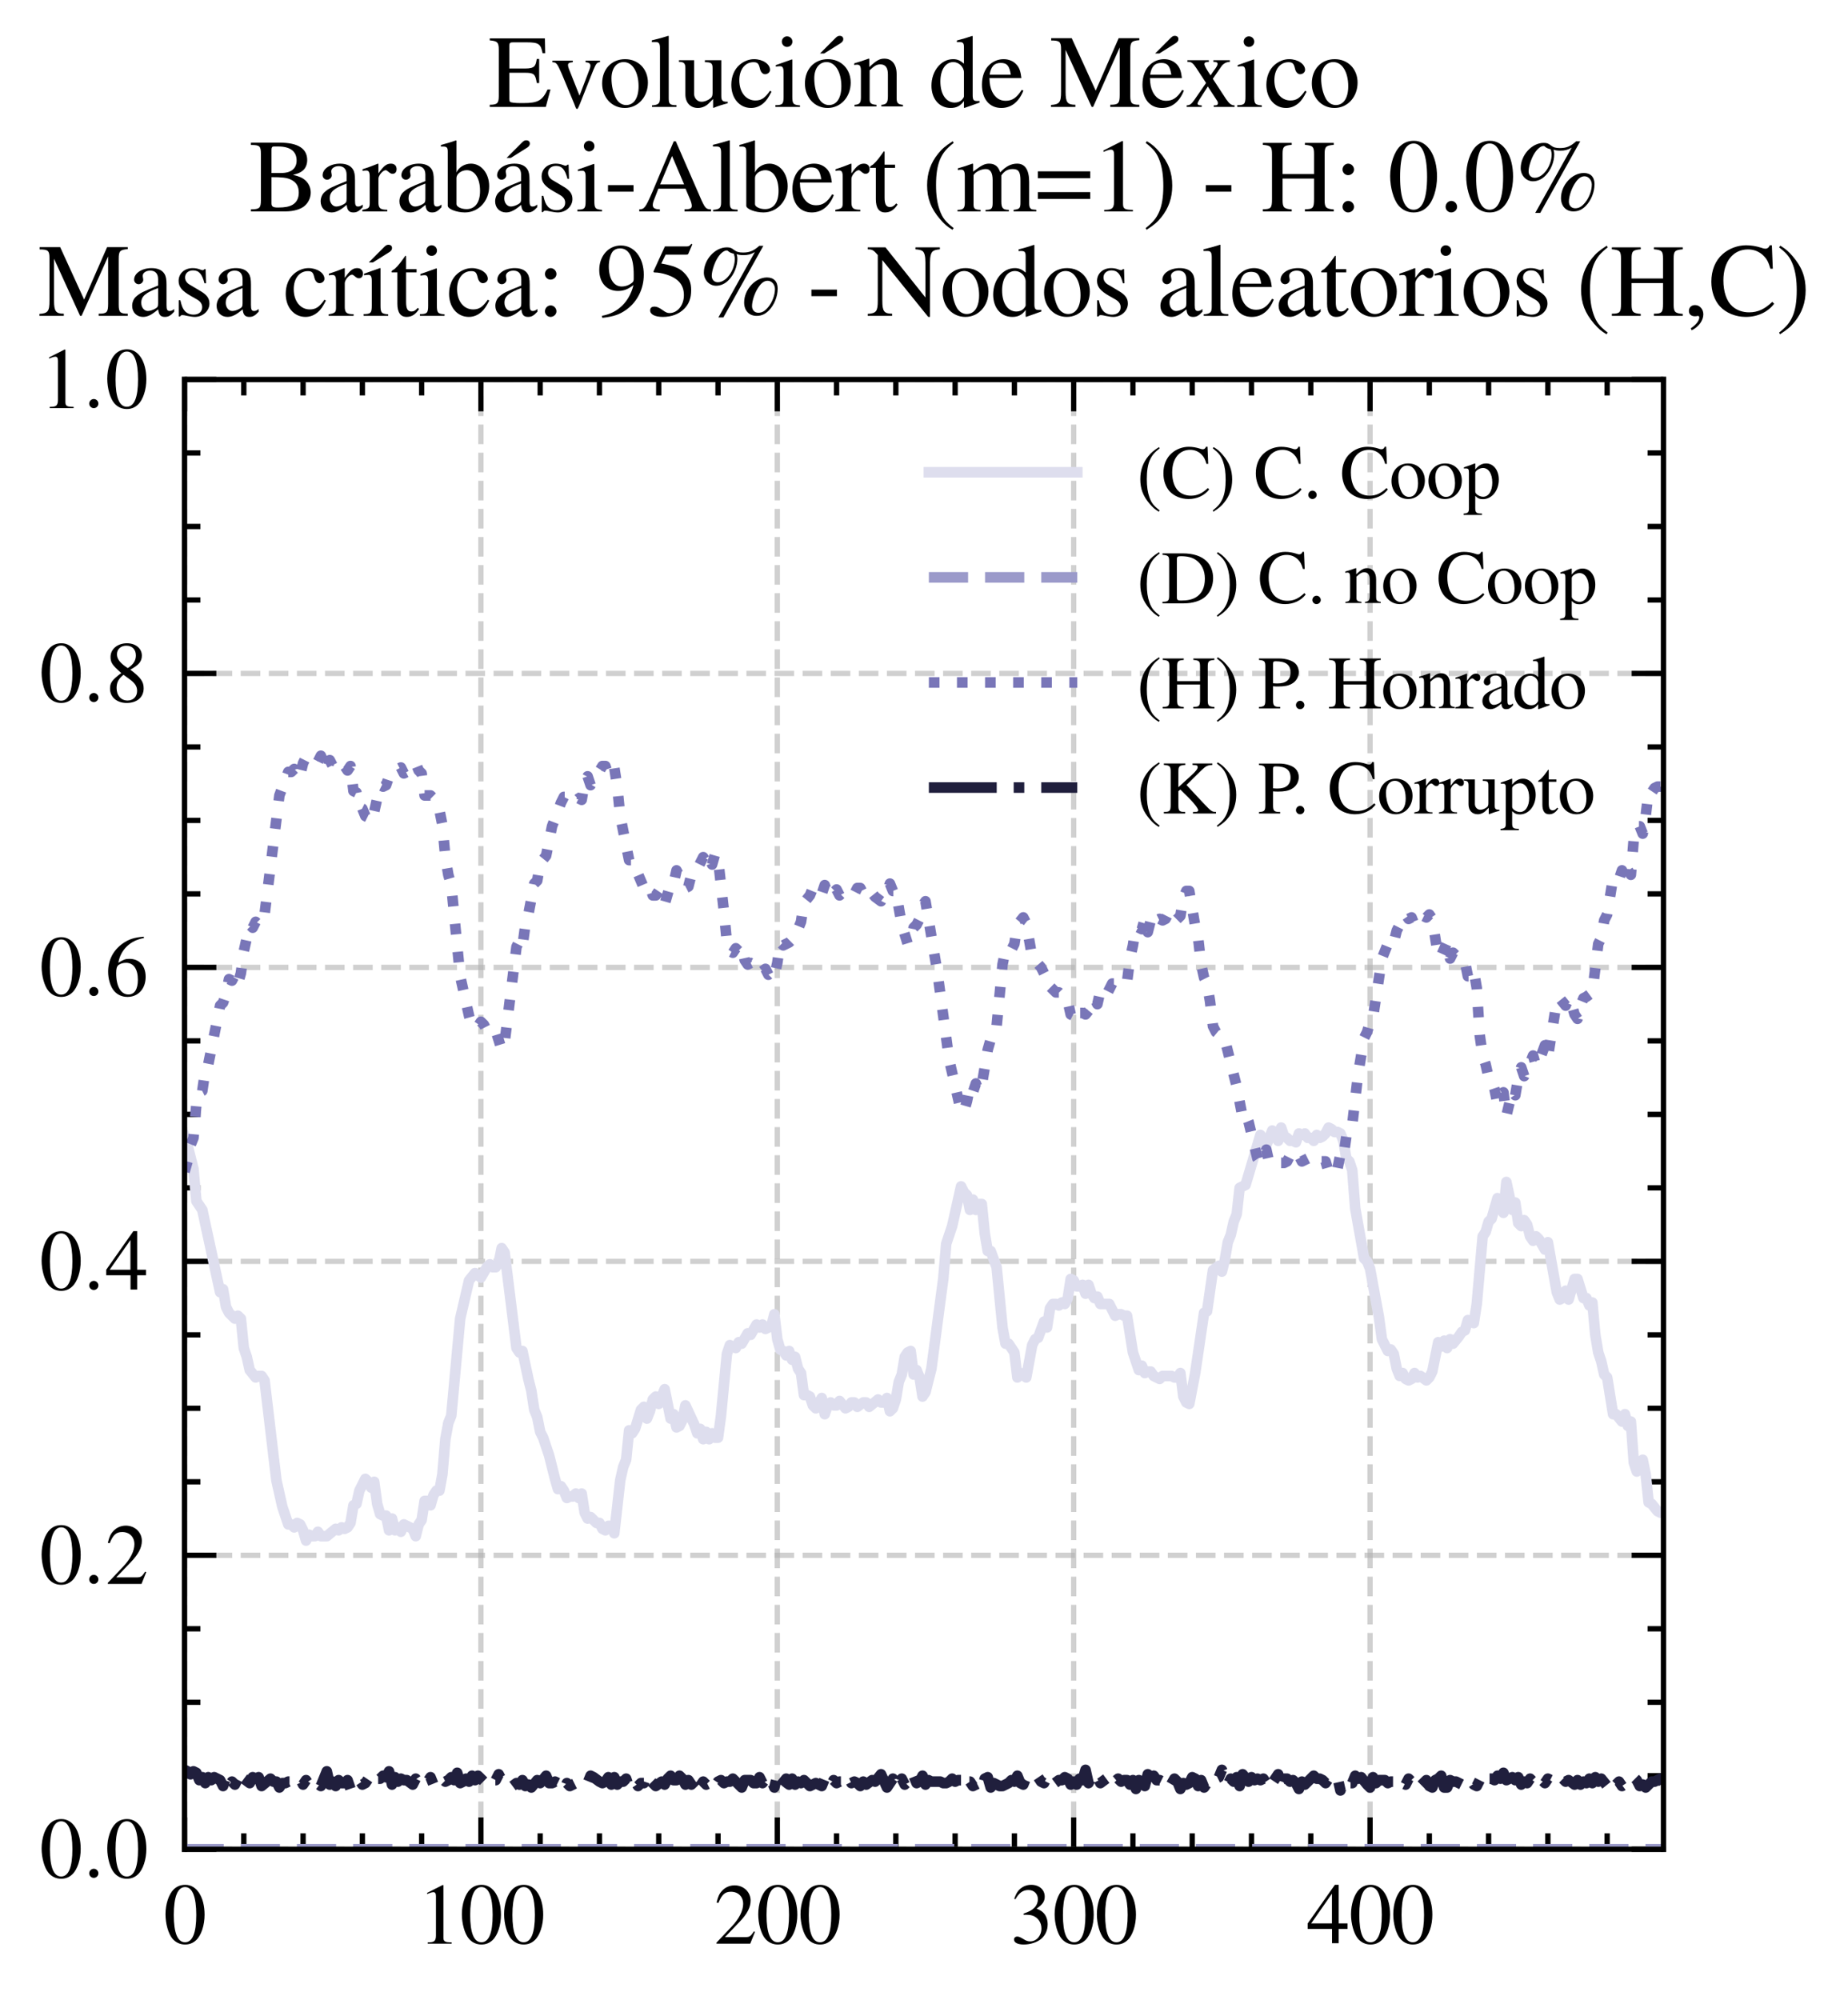 <?xml version="1.0" encoding="utf-8" standalone="no"?>
<!DOCTYPE svg PUBLIC "-//W3C//DTD SVG 1.1//EN"
  "http://www.w3.org/Graphics/SVG/1.1/DTD/svg11.dtd">
<svg xmlns:xlink="http://www.w3.org/1999/xlink" width="174.312pt" height="188.617pt" viewBox="0 0 174.312 188.617" xmlns="http://www.w3.org/2000/svg" version="1.1">
 <defs>
  <style type="text/css">*{stroke-linejoin: round; stroke-linecap: butt}</style>
 </defs>
 <g id="figure_1">
  <g id="patch_1">
   <path d="M 0 188.617 
L 174.312 188.617 
L 174.312 0 
L 0 0 
z
" style="fill: #ffffff"/>
  </g>
  <g id="axes_1">
   <g id="patch_2">
    <path d="M 17.406 174.388 
L 156.906 174.388 
L 156.906 35.788 
L 17.406 35.788 
z
" style="fill: #ffffff"/>
   </g>
   <g id="matplotlib.axis_1">
    <g id="xtick_1">
     <g id="line2d_1">
      <path d="M 17.406 174.388 
L 17.406 35.788 
" clip-path="url(#p22842f5d6d)" style="fill: none; stroke-dasharray: 1.85,0.8; stroke-dashoffset: 0; stroke: #b0b0b0; stroke-opacity: 0.6; stroke-width: 0.5"/>
     </g>
     <g id="line2d_2">
      <defs>
       <path id="mbb060f844e" d="M 0 0 
L 0 -3 
" style="stroke: #000000; stroke-width: 0.5"/>
      </defs>
      <g>
       <use xlink:href="#mbb060f844e" x="17.406" y="174.388" style="stroke: #000000; stroke-width: 0.5"/>
      </g>
     </g>
     <g id="line2d_3">
      <defs>
       <path id="mefd852fe15" d="M 0 0 
L 0 3 
" style="stroke: #000000; stroke-width: 0.5"/>
      </defs>
      <g>
       <use xlink:href="#mefd852fe15" x="17.406" y="35.788" style="stroke: #000000; stroke-width: 0.5"/>
      </g>
     </g>
     <g id="text_1">
      <!-- $\mathdefault{0}$ -->
      <g transform="translate(15.414 183.292) scale(0.08 -0.08)">
       <defs>
        <path id="NimbusRomNo9L-Regu-30" d="M 1626 4352 
C 1274 4352 1005 4244 768 4020 
C 397 3661 154 2925 154 2176 
C 154 1479 365 730 666 372 
C 902 90 1229 -64 1600 -64 
C 1926 -64 2202 45 2432 269 
C 2803 621 3046 1364 3046 2138 
C 3046 3450 2464 4352 1626 4352 
z
M 1606 4186 
C 2144 4186 2432 3463 2432 2125 
C 2432 788 2150 103 1600 103 
C 1050 103 768 788 768 2119 
C 768 3476 1056 4186 1606 4186 
z
" transform="scale(0.016)"/>
       </defs>
       <use xlink:href="#NimbusRomNo9L-Regu-30" transform="scale(0.996)"/>
      </g>
     </g>
    </g>
    <g id="xtick_2">
     <g id="line2d_4">
      <path d="M 45.362 174.388 
L 45.362 35.788 
" clip-path="url(#p22842f5d6d)" style="fill: none; stroke-dasharray: 1.85,0.8; stroke-dashoffset: 0; stroke: #b0b0b0; stroke-opacity: 0.6; stroke-width: 0.5"/>
     </g>
     <g id="line2d_5">
      <g>
       <use xlink:href="#mbb060f844e" x="45.362" y="174.388" style="stroke: #000000; stroke-width: 0.5"/>
      </g>
     </g>
     <g id="line2d_6">
      <g>
       <use xlink:href="#mefd852fe15" x="45.362" y="35.788" style="stroke: #000000; stroke-width: 0.5"/>
      </g>
     </g>
     <g id="text_2">
      <!-- $\mathdefault{100}$ -->
      <g transform="translate(39.384 183.292) scale(0.08 -0.08)">
       <defs>
        <path id="NimbusRomNo9L-Regu-31" d="M 1862 4339 
L 710 3757 
L 710 3667 
C 787 3699 858 3725 883 3738 
C 998 3783 1107 3808 1171 3808 
C 1306 3808 1363 3711 1363 3505 
L 1363 592 
C 1363 379 1312 232 1210 173 
C 1114 116 1024 96 755 96 
L 755 0 
L 2522 0 
L 2522 96 
C 2016 96 1914 160 1914 470 
L 1914 4327 
L 1862 4339 
z
" transform="scale(0.016)"/>
       </defs>
       <use xlink:href="#NimbusRomNo9L-Regu-31" transform="scale(0.996)"/>
       <use xlink:href="#NimbusRomNo9L-Regu-30" transform="translate(49.813 0) scale(0.996)"/>
       <use xlink:href="#NimbusRomNo9L-Regu-30" transform="translate(99.626 0) scale(0.996)"/>
      </g>
     </g>
    </g>
    <g id="xtick_3">
     <g id="line2d_7">
      <path d="M 73.318 174.388 
L 73.318 35.788 
" clip-path="url(#p22842f5d6d)" style="fill: none; stroke-dasharray: 1.85,0.8; stroke-dashoffset: 0; stroke: #b0b0b0; stroke-opacity: 0.6; stroke-width: 0.5"/>
     </g>
     <g id="line2d_8">
      <g>
       <use xlink:href="#mbb060f844e" x="73.318" y="174.388" style="stroke: #000000; stroke-width: 0.5"/>
      </g>
     </g>
     <g id="line2d_9">
      <g>
       <use xlink:href="#mefd852fe15" x="73.318" y="35.788" style="stroke: #000000; stroke-width: 0.5"/>
      </g>
     </g>
     <g id="text_3">
      <!-- $\mathdefault{200}$ -->
      <g transform="translate(67.34 183.292) scale(0.08 -0.08)">
       <defs>
        <path id="NimbusRomNo9L-Regu-32" d="M 3040 875 
L 2957 907 
C 2720 544 2637 486 2349 486 
L 819 486 
L 1894 1609 
C 2464 2202 2714 2687 2714 3185 
C 2714 3823 2195 4313 1530 4313 
C 1178 4313 845 4173 608 3918 
C 403 3700 307 3496 198 3043 
L 333 3011 
C 589 3636 819 3840 1261 3840 
C 1798 3840 2163 3476 2163 2940 
C 2163 2443 1869 1850 1331 1282 
L 192 77 
L 192 0 
L 2688 0 
L 3040 875 
z
" transform="scale(0.016)"/>
       </defs>
       <use xlink:href="#NimbusRomNo9L-Regu-32" transform="scale(0.996)"/>
       <use xlink:href="#NimbusRomNo9L-Regu-30" transform="translate(49.813 0) scale(0.996)"/>
       <use xlink:href="#NimbusRomNo9L-Regu-30" transform="translate(99.626 0) scale(0.996)"/>
      </g>
     </g>
    </g>
    <g id="xtick_4">
     <g id="line2d_10">
      <path d="M 101.274 174.388 
L 101.274 35.788 
" clip-path="url(#p22842f5d6d)" style="fill: none; stroke-dasharray: 1.85,0.8; stroke-dashoffset: 0; stroke: #b0b0b0; stroke-opacity: 0.6; stroke-width: 0.5"/>
     </g>
     <g id="line2d_11">
      <g>
       <use xlink:href="#mbb060f844e" x="101.274" y="174.388" style="stroke: #000000; stroke-width: 0.5"/>
      </g>
     </g>
     <g id="line2d_12">
      <g>
       <use xlink:href="#mefd852fe15" x="101.274" y="35.788" style="stroke: #000000; stroke-width: 0.5"/>
      </g>
     </g>
     <g id="text_4">
      <!-- $\mathdefault{300}$ -->
      <g transform="translate(95.296 183.292) scale(0.08 -0.08)">
       <defs>
        <path id="NimbusRomNo9L-Regu-33" d="M 979 2138 
C 1357 2138 1504 2125 1658 2068 
C 2054 1927 2304 1562 2304 1120 
C 2304 583 1939 167 1466 167 
C 1293 167 1165 212 928 365 
C 736 480 627 525 518 525 
C 371 525 275 436 275 301 
C 275 77 550 -64 998 -64 
C 1491 -64 1997 103 2298 365 
C 2598 628 2765 999 2765 1428 
C 2765 1754 2662 2055 2477 2253 
C 2349 2394 2227 2471 1946 2592 
C 2387 2893 2547 3130 2547 3476 
C 2547 3994 2138 4352 1549 4352 
C 1229 4352 947 4244 717 4039 
C 525 3866 429 3699 288 3315 
L 384 3290 
C 646 3757 934 3968 1338 3968 
C 1754 3968 2042 3687 2042 3284 
C 2042 3053 1946 2823 1786 2663 
C 1594 2471 1414 2375 979 2221 
L 979 2138 
z
" transform="scale(0.016)"/>
       </defs>
       <use xlink:href="#NimbusRomNo9L-Regu-33" transform="scale(0.996)"/>
       <use xlink:href="#NimbusRomNo9L-Regu-30" transform="translate(49.813 0) scale(0.996)"/>
       <use xlink:href="#NimbusRomNo9L-Regu-30" transform="translate(99.626 0) scale(0.996)"/>
      </g>
     </g>
    </g>
    <g id="xtick_5">
     <g id="line2d_13">
      <path d="M 129.23 174.388 
L 129.23 35.788 
" clip-path="url(#p22842f5d6d)" style="fill: none; stroke-dasharray: 1.85,0.8; stroke-dashoffset: 0; stroke: #b0b0b0; stroke-opacity: 0.6; stroke-width: 0.5"/>
     </g>
     <g id="line2d_14">
      <g>
       <use xlink:href="#mbb060f844e" x="129.23" y="174.388" style="stroke: #000000; stroke-width: 0.5"/>
      </g>
     </g>
     <g id="line2d_15">
      <g>
       <use xlink:href="#mefd852fe15" x="129.23" y="35.788" style="stroke: #000000; stroke-width: 0.5"/>
      </g>
     </g>
     <g id="text_5">
      <!-- $\mathdefault{400}$ -->
      <g transform="translate(123.252 183.292) scale(0.08 -0.08)">
       <defs>
        <path id="NimbusRomNo9L-Regu-34" d="M 3021 1497 
L 2368 1497 
L 2368 4352 
L 2086 4352 
L 77 1497 
L 77 1088 
L 1875 1088 
L 1875 32 
L 2368 32 
L 2368 1088 
L 3021 1088 
L 3021 1497 
z
M 1869 1497 
L 333 1497 
L 1869 3698 
L 1869 1497 
z
" transform="scale(0.016)"/>
       </defs>
       <use xlink:href="#NimbusRomNo9L-Regu-34" transform="scale(0.996)"/>
       <use xlink:href="#NimbusRomNo9L-Regu-30" transform="translate(49.813 0) scale(0.996)"/>
       <use xlink:href="#NimbusRomNo9L-Regu-30" transform="translate(99.626 0) scale(0.996)"/>
      </g>
     </g>
    </g>
    <g id="xtick_6">
     <g id="line2d_16">
      <defs>
       <path id="mab468ef541" d="M 0 0 
L 0 -1.5 
" style="stroke: #000000; stroke-width: 0.5"/>
      </defs>
      <g>
       <use xlink:href="#mab468ef541" x="22.997" y="174.388" style="stroke: #000000; stroke-width: 0.5"/>
      </g>
     </g>
     <g id="line2d_17">
      <defs>
       <path id="m9266bcf61a" d="M 0 0 
L 0 1.5 
" style="stroke: #000000; stroke-width: 0.5"/>
      </defs>
      <g>
       <use xlink:href="#m9266bcf61a" x="22.997" y="35.788" style="stroke: #000000; stroke-width: 0.5"/>
      </g>
     </g>
    </g>
    <g id="xtick_7">
     <g id="line2d_18">
      <g>
       <use xlink:href="#mab468ef541" x="28.588" y="174.388" style="stroke: #000000; stroke-width: 0.5"/>
      </g>
     </g>
     <g id="line2d_19">
      <g>
       <use xlink:href="#m9266bcf61a" x="28.588" y="35.788" style="stroke: #000000; stroke-width: 0.5"/>
      </g>
     </g>
    </g>
    <g id="xtick_8">
     <g id="line2d_20">
      <g>
       <use xlink:href="#mab468ef541" x="34.18" y="174.388" style="stroke: #000000; stroke-width: 0.5"/>
      </g>
     </g>
     <g id="line2d_21">
      <g>
       <use xlink:href="#m9266bcf61a" x="34.18" y="35.788" style="stroke: #000000; stroke-width: 0.5"/>
      </g>
     </g>
    </g>
    <g id="xtick_9">
     <g id="line2d_22">
      <g>
       <use xlink:href="#mab468ef541" x="39.771" y="174.388" style="stroke: #000000; stroke-width: 0.5"/>
      </g>
     </g>
     <g id="line2d_23">
      <g>
       <use xlink:href="#m9266bcf61a" x="39.771" y="35.788" style="stroke: #000000; stroke-width: 0.5"/>
      </g>
     </g>
    </g>
    <g id="xtick_10">
     <g id="line2d_24">
      <g>
       <use xlink:href="#mab468ef541" x="50.953" y="174.388" style="stroke: #000000; stroke-width: 0.5"/>
      </g>
     </g>
     <g id="line2d_25">
      <g>
       <use xlink:href="#m9266bcf61a" x="50.953" y="35.788" style="stroke: #000000; stroke-width: 0.5"/>
      </g>
     </g>
    </g>
    <g id="xtick_11">
     <g id="line2d_26">
      <g>
       <use xlink:href="#mab468ef541" x="56.544" y="174.388" style="stroke: #000000; stroke-width: 0.5"/>
      </g>
     </g>
     <g id="line2d_27">
      <g>
       <use xlink:href="#m9266bcf61a" x="56.544" y="35.788" style="stroke: #000000; stroke-width: 0.5"/>
      </g>
     </g>
    </g>
    <g id="xtick_12">
     <g id="line2d_28">
      <g>
       <use xlink:href="#mab468ef541" x="62.136" y="174.388" style="stroke: #000000; stroke-width: 0.5"/>
      </g>
     </g>
     <g id="line2d_29">
      <g>
       <use xlink:href="#m9266bcf61a" x="62.136" y="35.788" style="stroke: #000000; stroke-width: 0.5"/>
      </g>
     </g>
    </g>
    <g id="xtick_13">
     <g id="line2d_30">
      <g>
       <use xlink:href="#mab468ef541" x="67.727" y="174.388" style="stroke: #000000; stroke-width: 0.5"/>
      </g>
     </g>
     <g id="line2d_31">
      <g>
       <use xlink:href="#m9266bcf61a" x="67.727" y="35.788" style="stroke: #000000; stroke-width: 0.5"/>
      </g>
     </g>
    </g>
    <g id="xtick_14">
     <g id="line2d_32">
      <g>
       <use xlink:href="#mab468ef541" x="78.909" y="174.388" style="stroke: #000000; stroke-width: 0.5"/>
      </g>
     </g>
     <g id="line2d_33">
      <g>
       <use xlink:href="#m9266bcf61a" x="78.909" y="35.788" style="stroke: #000000; stroke-width: 0.5"/>
      </g>
     </g>
    </g>
    <g id="xtick_15">
     <g id="line2d_34">
      <g>
       <use xlink:href="#mab468ef541" x="84.5" y="174.388" style="stroke: #000000; stroke-width: 0.5"/>
      </g>
     </g>
     <g id="line2d_35">
      <g>
       <use xlink:href="#m9266bcf61a" x="84.5" y="35.788" style="stroke: #000000; stroke-width: 0.5"/>
      </g>
     </g>
    </g>
    <g id="xtick_16">
     <g id="line2d_36">
      <g>
       <use xlink:href="#mab468ef541" x="90.091" y="174.388" style="stroke: #000000; stroke-width: 0.5"/>
      </g>
     </g>
     <g id="line2d_37">
      <g>
       <use xlink:href="#m9266bcf61a" x="90.091" y="35.788" style="stroke: #000000; stroke-width: 0.5"/>
      </g>
     </g>
    </g>
    <g id="xtick_17">
     <g id="line2d_38">
      <g>
       <use xlink:href="#mab468ef541" x="95.683" y="174.388" style="stroke: #000000; stroke-width: 0.5"/>
      </g>
     </g>
     <g id="line2d_39">
      <g>
       <use xlink:href="#m9266bcf61a" x="95.683" y="35.788" style="stroke: #000000; stroke-width: 0.5"/>
      </g>
     </g>
    </g>
    <g id="xtick_18">
     <g id="line2d_40">
      <g>
       <use xlink:href="#mab468ef541" x="106.865" y="174.388" style="stroke: #000000; stroke-width: 0.5"/>
      </g>
     </g>
     <g id="line2d_41">
      <g>
       <use xlink:href="#m9266bcf61a" x="106.865" y="35.788" style="stroke: #000000; stroke-width: 0.5"/>
      </g>
     </g>
    </g>
    <g id="xtick_19">
     <g id="line2d_42">
      <g>
       <use xlink:href="#mab468ef541" x="112.456" y="174.388" style="stroke: #000000; stroke-width: 0.5"/>
      </g>
     </g>
     <g id="line2d_43">
      <g>
       <use xlink:href="#m9266bcf61a" x="112.456" y="35.788" style="stroke: #000000; stroke-width: 0.5"/>
      </g>
     </g>
    </g>
    <g id="xtick_20">
     <g id="line2d_44">
      <g>
       <use xlink:href="#mab468ef541" x="118.047" y="174.388" style="stroke: #000000; stroke-width: 0.5"/>
      </g>
     </g>
     <g id="line2d_45">
      <g>
       <use xlink:href="#m9266bcf61a" x="118.047" y="35.788" style="stroke: #000000; stroke-width: 0.5"/>
      </g>
     </g>
    </g>
    <g id="xtick_21">
     <g id="line2d_46">
      <g>
       <use xlink:href="#mab468ef541" x="123.639" y="174.388" style="stroke: #000000; stroke-width: 0.5"/>
      </g>
     </g>
     <g id="line2d_47">
      <g>
       <use xlink:href="#m9266bcf61a" x="123.639" y="35.788" style="stroke: #000000; stroke-width: 0.5"/>
      </g>
     </g>
    </g>
    <g id="xtick_22">
     <g id="line2d_48">
      <g>
       <use xlink:href="#mab468ef541" x="134.821" y="174.388" style="stroke: #000000; stroke-width: 0.5"/>
      </g>
     </g>
     <g id="line2d_49">
      <g>
       <use xlink:href="#m9266bcf61a" x="134.821" y="35.788" style="stroke: #000000; stroke-width: 0.5"/>
      </g>
     </g>
    </g>
    <g id="xtick_23">
     <g id="line2d_50">
      <g>
       <use xlink:href="#mab468ef541" x="140.412" y="174.388" style="stroke: #000000; stroke-width: 0.5"/>
      </g>
     </g>
     <g id="line2d_51">
      <g>
       <use xlink:href="#m9266bcf61a" x="140.412" y="35.788" style="stroke: #000000; stroke-width: 0.5"/>
      </g>
     </g>
    </g>
    <g id="xtick_24">
     <g id="line2d_52">
      <g>
       <use xlink:href="#mab468ef541" x="146.003" y="174.388" style="stroke: #000000; stroke-width: 0.5"/>
      </g>
     </g>
     <g id="line2d_53">
      <g>
       <use xlink:href="#m9266bcf61a" x="146.003" y="35.788" style="stroke: #000000; stroke-width: 0.5"/>
      </g>
     </g>
    </g>
    <g id="xtick_25">
     <g id="line2d_54">
      <g>
       <use xlink:href="#mab468ef541" x="151.594" y="174.388" style="stroke: #000000; stroke-width: 0.5"/>
      </g>
     </g>
     <g id="line2d_55">
      <g>
       <use xlink:href="#m9266bcf61a" x="151.594" y="35.788" style="stroke: #000000; stroke-width: 0.5"/>
      </g>
     </g>
    </g>
   </g>
   <g id="matplotlib.axis_2">
    <g id="ytick_1">
     <g id="line2d_56">
      <path d="M 17.406 174.388 
L 156.906 174.388 
" clip-path="url(#p22842f5d6d)" style="fill: none; stroke-dasharray: 1.85,0.8; stroke-dashoffset: 0; stroke: #b0b0b0; stroke-opacity: 0.6; stroke-width: 0.5"/>
     </g>
     <g id="line2d_57">
      <defs>
       <path id="m59441cc7c9" d="M 0 0 
L 3 0 
" style="stroke: #000000; stroke-width: 0.5"/>
      </defs>
      <g>
       <use xlink:href="#m59441cc7c9" x="17.406" y="174.388" style="stroke: #000000; stroke-width: 0.5"/>
      </g>
     </g>
     <g id="line2d_58">
      <defs>
       <path id="m4644ba4509" d="M 0 0 
L -3 0 
" style="stroke: #000000; stroke-width: 0.5"/>
      </defs>
      <g>
       <use xlink:href="#m4644ba4509" x="156.906" y="174.388" style="stroke: #000000; stroke-width: 0.5"/>
      </g>
     </g>
     <g id="text_6">
      <!-- $\mathdefault{0.0}$ -->
      <g transform="translate(3.728 177.09) scale(0.08 -0.08)">
       <defs>
        <path id="CMMI10-3a" d="M 1229 338 
C 1229 522 1075 675 890 675 
C 704 675 550 522 550 338 
C 550 153 704 0 890 0 
C 1075 0 1229 153 1229 338 
z
" transform="scale(0.016)"/>
       </defs>
       <use xlink:href="#NimbusRomNo9L-Regu-30" transform="scale(0.996)"/>
       <use xlink:href="#CMMI10-3a" transform="translate(49.813 0) scale(0.996)"/>
       <use xlink:href="#NimbusRomNo9L-Regu-30" transform="translate(77.409 0) scale(0.996)"/>
      </g>
     </g>
    </g>
    <g id="ytick_2">
     <g id="line2d_59">
      <path d="M 17.406 146.668 
L 156.906 146.668 
" clip-path="url(#p22842f5d6d)" style="fill: none; stroke-dasharray: 1.85,0.8; stroke-dashoffset: 0; stroke: #b0b0b0; stroke-opacity: 0.6; stroke-width: 0.5"/>
     </g>
     <g id="line2d_60">
      <g>
       <use xlink:href="#m59441cc7c9" x="17.406" y="146.668" style="stroke: #000000; stroke-width: 0.5"/>
      </g>
     </g>
     <g id="line2d_61">
      <g>
       <use xlink:href="#m4644ba4509" x="156.906" y="146.668" style="stroke: #000000; stroke-width: 0.5"/>
      </g>
     </g>
     <g id="text_7">
      <!-- $\mathdefault{0.2}$ -->
      <g transform="translate(3.728 149.37) scale(0.08 -0.08)">
       <use xlink:href="#NimbusRomNo9L-Regu-30" transform="scale(0.996)"/>
       <use xlink:href="#CMMI10-3a" transform="translate(49.813 0) scale(0.996)"/>
       <use xlink:href="#NimbusRomNo9L-Regu-32" transform="translate(77.409 0) scale(0.996)"/>
      </g>
     </g>
    </g>
    <g id="ytick_3">
     <g id="line2d_62">
      <path d="M 17.406 118.948 
L 156.906 118.948 
" clip-path="url(#p22842f5d6d)" style="fill: none; stroke-dasharray: 1.85,0.8; stroke-dashoffset: 0; stroke: #b0b0b0; stroke-opacity: 0.6; stroke-width: 0.5"/>
     </g>
     <g id="line2d_63">
      <g>
       <use xlink:href="#m59441cc7c9" x="17.406" y="118.948" style="stroke: #000000; stroke-width: 0.5"/>
      </g>
     </g>
     <g id="line2d_64">
      <g>
       <use xlink:href="#m4644ba4509" x="156.906" y="118.948" style="stroke: #000000; stroke-width: 0.5"/>
      </g>
     </g>
     <g id="text_8">
      <!-- $\mathdefault{0.4}$ -->
      <g transform="translate(3.728 121.65) scale(0.08 -0.08)">
       <use xlink:href="#NimbusRomNo9L-Regu-30" transform="scale(0.996)"/>
       <use xlink:href="#CMMI10-3a" transform="translate(49.813 0) scale(0.996)"/>
       <use xlink:href="#NimbusRomNo9L-Regu-34" transform="translate(77.409 0) scale(0.996)"/>
      </g>
     </g>
    </g>
    <g id="ytick_4">
     <g id="line2d_65">
      <path d="M 17.406 91.228 
L 156.906 91.228 
" clip-path="url(#p22842f5d6d)" style="fill: none; stroke-dasharray: 1.85,0.8; stroke-dashoffset: 0; stroke: #b0b0b0; stroke-opacity: 0.6; stroke-width: 0.5"/>
     </g>
     <g id="line2d_66">
      <g>
       <use xlink:href="#m59441cc7c9" x="17.406" y="91.228" style="stroke: #000000; stroke-width: 0.5"/>
      </g>
     </g>
     <g id="line2d_67">
      <g>
       <use xlink:href="#m4644ba4509" x="156.906" y="91.228" style="stroke: #000000; stroke-width: 0.5"/>
      </g>
     </g>
     <g id="text_9">
      <!-- $\mathdefault{0.6}$ -->
      <g transform="translate(3.728 93.93) scale(0.08 -0.08)">
       <defs>
        <path id="NimbusRomNo9L-Regu-36" d="M 2854 4391 
C 2125 4327 1754 4205 1286 3879 
C 595 3386 218 2656 218 1802 
C 218 1248 390 688 666 370 
C 909 89 1254 -64 1651 -64 
C 2445 -64 2995 541 2995 1421 
C 2995 2236 2528 2752 1792 2752 
C 1510 2752 1376 2707 973 2464 
C 1146 3431 1862 4122 2867 4288 
L 2854 4391 
z
M 1549 2458 
C 2099 2458 2419 2000 2419 1204 
C 2419 504 2170 116 1722 116 
C 1158 116 813 714 813 1700 
C 813 2025 864 2203 992 2299 
C 1126 2400 1325 2458 1549 2458 
z
" transform="scale(0.016)"/>
       </defs>
       <use xlink:href="#NimbusRomNo9L-Regu-30" transform="scale(0.996)"/>
       <use xlink:href="#CMMI10-3a" transform="translate(49.813 0) scale(0.996)"/>
       <use xlink:href="#NimbusRomNo9L-Regu-36" transform="translate(77.409 0) scale(0.996)"/>
      </g>
     </g>
    </g>
    <g id="ytick_5">
     <g id="line2d_68">
      <path d="M 17.406 63.508 
L 156.906 63.508 
" clip-path="url(#p22842f5d6d)" style="fill: none; stroke-dasharray: 1.85,0.8; stroke-dashoffset: 0; stroke: #b0b0b0; stroke-opacity: 0.6; stroke-width: 0.5"/>
     </g>
     <g id="line2d_69">
      <g>
       <use xlink:href="#m59441cc7c9" x="17.406" y="63.508" style="stroke: #000000; stroke-width: 0.5"/>
      </g>
     </g>
     <g id="line2d_70">
      <g>
       <use xlink:href="#m4644ba4509" x="156.906" y="63.508" style="stroke: #000000; stroke-width: 0.5"/>
      </g>
     </g>
     <g id="text_10">
      <!-- $\mathdefault{0.8}$ -->
      <g transform="translate(3.728 66.21) scale(0.08 -0.08)">
       <defs>
        <path id="NimbusRomNo9L-Regu-38" d="M 1856 2400 
C 2490 2740 2714 3008 2714 3444 
C 2714 3968 2253 4352 1613 4352 
C 915 4352 397 3924 397 3341 
C 397 2925 518 2740 1190 2151 
C 499 1626 358 1428 358 992 
C 358 372 864 -64 1587 -64 
C 2355 -64 2848 359 2848 1018 
C 2848 1511 2630 1824 1856 2400 
z
M 1741 1741 
C 2208 1408 2362 1178 2362 820 
C 2362 404 2074 116 1658 116 
C 1171 116 845 487 845 1044 
C 845 1453 986 1722 1357 2023 
L 1741 1741 
z
M 1670 2516 
C 1101 2887 870 3181 870 3540 
C 870 3911 1158 4173 1562 4173 
C 1997 4173 2272 3892 2272 3450 
C 2272 3085 2093 2797 1728 2554 
C 1696 2535 1696 2535 1670 2516 
z
" transform="scale(0.016)"/>
       </defs>
       <use xlink:href="#NimbusRomNo9L-Regu-30" transform="scale(0.996)"/>
       <use xlink:href="#CMMI10-3a" transform="translate(49.813 0) scale(0.996)"/>
       <use xlink:href="#NimbusRomNo9L-Regu-38" transform="translate(77.409 0) scale(0.996)"/>
      </g>
     </g>
    </g>
    <g id="ytick_6">
     <g id="line2d_71">
      <path d="M 17.406 35.788 
L 156.906 35.788 
" clip-path="url(#p22842f5d6d)" style="fill: none; stroke-dasharray: 1.85,0.8; stroke-dashoffset: 0; stroke: #b0b0b0; stroke-opacity: 0.6; stroke-width: 0.5"/>
     </g>
     <g id="line2d_72">
      <g>
       <use xlink:href="#m59441cc7c9" x="17.406" y="35.788" style="stroke: #000000; stroke-width: 0.5"/>
      </g>
     </g>
     <g id="line2d_73">
      <g>
       <use xlink:href="#m4644ba4509" x="156.906" y="35.788" style="stroke: #000000; stroke-width: 0.5"/>
      </g>
     </g>
     <g id="text_11">
      <!-- $\mathdefault{1.0}$ -->
      <g transform="translate(3.728 38.49) scale(0.08 -0.08)">
       <use xlink:href="#NimbusRomNo9L-Regu-31" transform="scale(0.996)"/>
       <use xlink:href="#CMMI10-3a" transform="translate(49.813 0) scale(0.996)"/>
       <use xlink:href="#NimbusRomNo9L-Regu-30" transform="translate(77.409 0) scale(0.996)"/>
      </g>
     </g>
    </g>
    <g id="ytick_7">
     <g id="line2d_74">
      <defs>
       <path id="m571cc98ffb" d="M 0 0 
L 1.5 0 
" style="stroke: #000000; stroke-width: 0.5"/>
      </defs>
      <g>
       <use xlink:href="#m571cc98ffb" x="17.406" y="167.458" style="stroke: #000000; stroke-width: 0.5"/>
      </g>
     </g>
     <g id="line2d_75">
      <defs>
       <path id="m9c0c7a7ab0" d="M 0 0 
L -1.5 0 
" style="stroke: #000000; stroke-width: 0.5"/>
      </defs>
      <g>
       <use xlink:href="#m9c0c7a7ab0" x="156.906" y="167.458" style="stroke: #000000; stroke-width: 0.5"/>
      </g>
     </g>
    </g>
    <g id="ytick_8">
     <g id="line2d_76">
      <g>
       <use xlink:href="#m571cc98ffb" x="17.406" y="160.528" style="stroke: #000000; stroke-width: 0.5"/>
      </g>
     </g>
     <g id="line2d_77">
      <g>
       <use xlink:href="#m9c0c7a7ab0" x="156.906" y="160.528" style="stroke: #000000; stroke-width: 0.5"/>
      </g>
     </g>
    </g>
    <g id="ytick_9">
     <g id="line2d_78">
      <g>
       <use xlink:href="#m571cc98ffb" x="17.406" y="153.598" style="stroke: #000000; stroke-width: 0.5"/>
      </g>
     </g>
     <g id="line2d_79">
      <g>
       <use xlink:href="#m9c0c7a7ab0" x="156.906" y="153.598" style="stroke: #000000; stroke-width: 0.5"/>
      </g>
     </g>
    </g>
    <g id="ytick_10">
     <g id="line2d_80">
      <g>
       <use xlink:href="#m571cc98ffb" x="17.406" y="139.738" style="stroke: #000000; stroke-width: 0.5"/>
      </g>
     </g>
     <g id="line2d_81">
      <g>
       <use xlink:href="#m9c0c7a7ab0" x="156.906" y="139.738" style="stroke: #000000; stroke-width: 0.5"/>
      </g>
     </g>
    </g>
    <g id="ytick_11">
     <g id="line2d_82">
      <g>
       <use xlink:href="#m571cc98ffb" x="17.406" y="132.808" style="stroke: #000000; stroke-width: 0.5"/>
      </g>
     </g>
     <g id="line2d_83">
      <g>
       <use xlink:href="#m9c0c7a7ab0" x="156.906" y="132.808" style="stroke: #000000; stroke-width: 0.5"/>
      </g>
     </g>
    </g>
    <g id="ytick_12">
     <g id="line2d_84">
      <g>
       <use xlink:href="#m571cc98ffb" x="17.406" y="125.878" style="stroke: #000000; stroke-width: 0.5"/>
      </g>
     </g>
     <g id="line2d_85">
      <g>
       <use xlink:href="#m9c0c7a7ab0" x="156.906" y="125.878" style="stroke: #000000; stroke-width: 0.5"/>
      </g>
     </g>
    </g>
    <g id="ytick_13">
     <g id="line2d_86">
      <g>
       <use xlink:href="#m571cc98ffb" x="17.406" y="112.018" style="stroke: #000000; stroke-width: 0.5"/>
      </g>
     </g>
     <g id="line2d_87">
      <g>
       <use xlink:href="#m9c0c7a7ab0" x="156.906" y="112.018" style="stroke: #000000; stroke-width: 0.5"/>
      </g>
     </g>
    </g>
    <g id="ytick_14">
     <g id="line2d_88">
      <g>
       <use xlink:href="#m571cc98ffb" x="17.406" y="105.088" style="stroke: #000000; stroke-width: 0.5"/>
      </g>
     </g>
     <g id="line2d_89">
      <g>
       <use xlink:href="#m9c0c7a7ab0" x="156.906" y="105.088" style="stroke: #000000; stroke-width: 0.5"/>
      </g>
     </g>
    </g>
    <g id="ytick_15">
     <g id="line2d_90">
      <g>
       <use xlink:href="#m571cc98ffb" x="17.406" y="98.158" style="stroke: #000000; stroke-width: 0.5"/>
      </g>
     </g>
     <g id="line2d_91">
      <g>
       <use xlink:href="#m9c0c7a7ab0" x="156.906" y="98.158" style="stroke: #000000; stroke-width: 0.5"/>
      </g>
     </g>
    </g>
    <g id="ytick_16">
     <g id="line2d_92">
      <g>
       <use xlink:href="#m571cc98ffb" x="17.406" y="84.298" style="stroke: #000000; stroke-width: 0.5"/>
      </g>
     </g>
     <g id="line2d_93">
      <g>
       <use xlink:href="#m9c0c7a7ab0" x="156.906" y="84.298" style="stroke: #000000; stroke-width: 0.5"/>
      </g>
     </g>
    </g>
    <g id="ytick_17">
     <g id="line2d_94">
      <g>
       <use xlink:href="#m571cc98ffb" x="17.406" y="77.368" style="stroke: #000000; stroke-width: 0.5"/>
      </g>
     </g>
     <g id="line2d_95">
      <g>
       <use xlink:href="#m9c0c7a7ab0" x="156.906" y="77.368" style="stroke: #000000; stroke-width: 0.5"/>
      </g>
     </g>
    </g>
    <g id="ytick_18">
     <g id="line2d_96">
      <g>
       <use xlink:href="#m571cc98ffb" x="17.406" y="70.438" style="stroke: #000000; stroke-width: 0.5"/>
      </g>
     </g>
     <g id="line2d_97">
      <g>
       <use xlink:href="#m9c0c7a7ab0" x="156.906" y="70.438" style="stroke: #000000; stroke-width: 0.5"/>
      </g>
     </g>
    </g>
    <g id="ytick_19">
     <g id="line2d_98">
      <g>
       <use xlink:href="#m571cc98ffb" x="17.406" y="56.578" style="stroke: #000000; stroke-width: 0.5"/>
      </g>
     </g>
     <g id="line2d_99">
      <g>
       <use xlink:href="#m9c0c7a7ab0" x="156.906" y="56.578" style="stroke: #000000; stroke-width: 0.5"/>
      </g>
     </g>
    </g>
    <g id="ytick_20">
     <g id="line2d_100">
      <g>
       <use xlink:href="#m571cc98ffb" x="17.406" y="49.648" style="stroke: #000000; stroke-width: 0.5"/>
      </g>
     </g>
     <g id="line2d_101">
      <g>
       <use xlink:href="#m9c0c7a7ab0" x="156.906" y="49.648" style="stroke: #000000; stroke-width: 0.5"/>
      </g>
     </g>
    </g>
    <g id="ytick_21">
     <g id="line2d_102">
      <g>
       <use xlink:href="#m571cc98ffb" x="17.406" y="42.718" style="stroke: #000000; stroke-width: 0.5"/>
      </g>
     </g>
     <g id="line2d_103">
      <g>
       <use xlink:href="#m9c0c7a7ab0" x="156.906" y="42.718" style="stroke: #000000; stroke-width: 0.5"/>
      </g>
     </g>
    </g>
   </g>
   <g id="line2d_104">
    <path d="M 17.406 107.167 
L 17.686 107.999 
L 18.245 110.216 
L 18.524 113.265 
L 19.083 114.097 
L 20.761 121.859 
L 21.04 121.581 
L 21.32 123.245 
L 21.599 123.799 
L 22.159 124.353 
L 22.438 124.076 
L 22.718 124.353 
L 22.997 127.125 
L 23.277 127.957 
L 23.556 129.204 
L 24.116 129.897 
L 24.395 129.759 
L 24.675 129.759 
L 24.954 130.175 
L 26.072 139.599 
L 26.632 142.094 
L 27.191 143.757 
L 27.47 143.757 
L 27.75 144.035 
L 28.029 143.619 
L 28.309 143.757 
L 28.588 144.312 
L 28.868 145.282 
L 29.148 144.728 
L 29.427 144.866 
L 29.707 144.866 
L 29.986 144.45 
L 30.266 144.866 
L 30.825 144.866 
L 31.664 144.173 
L 31.943 144.312 
L 32.223 144.035 
L 32.502 144.173 
L 32.782 144.035 
L 33.061 143.619 
L 33.341 141.956 
L 33.621 141.817 
L 33.9 140.57 
L 34.459 139.461 
L 34.739 139.738 
L 35.018 140.292 
L 35.298 139.738 
L 35.577 141.817 
L 35.857 142.787 
L 36.137 142.926 
L 36.416 142.926 
L 36.696 144.312 
L 36.975 143.203 
L 37.255 144.312 
L 37.534 144.035 
L 37.814 144.45 
L 38.093 143.757 
L 38.932 144.173 
L 39.212 144.866 
L 39.491 143.757 
L 39.771 143.342 
L 40.05 141.54 
L 40.33 141.54 
L 40.609 141.956 
L 40.889 140.985 
L 41.169 140.57 
L 41.448 140.57 
L 41.728 139.045 
L 42.007 135.719 
L 42.287 134.194 
L 42.566 133.501 
L 43.405 124.353 
L 44.244 120.75 
L 44.803 120.057 
L 45.362 120.473 
L 45.921 119.502 
L 46.201 119.225 
L 46.48 119.502 
L 46.76 119.502 
L 47.039 119.087 
L 47.319 117.701 
L 47.598 118.116 
L 48.717 127.125 
L 48.996 127.541 
L 49.276 127.403 
L 49.835 130.036 
L 50.115 131.145 
L 50.394 132.947 
L 50.674 133.64 
L 50.953 135.026 
L 51.233 135.58 
L 51.792 137.243 
L 52.351 139.461 
L 52.631 140.431 
L 52.91 140.154 
L 53.19 140.57 
L 53.469 141.263 
L 53.749 141.124 
L 54.028 141.124 
L 54.308 140.847 
L 54.587 141.263 
L 54.867 140.847 
L 55.147 142.649 
L 55.426 143.203 
L 55.706 143.064 
L 56.265 143.619 
L 56.544 143.619 
L 56.824 144.173 
L 57.103 144.312 
L 57.383 143.896 
L 57.663 143.896 
L 57.942 144.589 
L 58.501 139.599 
L 58.781 138.352 
L 59.06 137.659 
L 59.34 134.887 
L 59.62 135.164 
L 59.899 134.748 
L 60.458 132.947 
L 60.738 132.669 
L 61.017 133.778 
L 61.297 133.085 
L 61.576 131.976 
L 61.856 131.699 
L 62.136 132.392 
L 62.695 131.006 
L 63.254 133.778 
L 63.533 133.362 
L 63.813 134.61 
L 64.092 134.471 
L 64.372 133.917 
L 64.652 132.531 
L 65.49 134.333 
L 65.77 135.164 
L 66.049 134.748 
L 66.329 135.719 
L 66.608 135.026 
L 66.888 135.719 
L 67.168 135.164 
L 67.447 135.58 
L 67.727 135.58 
L 68.006 133.501 
L 68.565 127.68 
L 68.845 126.848 
L 69.404 127.125 
L 69.684 126.571 
L 69.963 126.71 
L 70.522 125.739 
L 70.802 125.878 
L 71.361 124.908 
L 71.641 125.185 
L 71.92 124.908 
L 72.2 125.324 
L 72.759 125.046 
L 73.038 123.938 
L 73.318 126.294 
L 73.597 127.264 
L 73.877 127.403 
L 74.157 127.818 
L 74.436 127.403 
L 74.716 128.234 
L 74.995 127.957 
L 75.275 129.066 
L 75.554 129.482 
L 75.834 131.561 
L 76.114 131.561 
L 76.393 131.699 
L 76.673 132.531 
L 76.952 132.808 
L 77.511 131.838 
L 77.791 133.362 
L 78.07 132.531 
L 78.35 132.254 
L 78.63 132.531 
L 78.909 132.531 
L 79.189 132.115 
L 79.748 132.808 
L 80.027 132.669 
L 80.307 132.254 
L 80.586 132.254 
L 80.866 132.669 
L 81.425 132.254 
L 81.705 132.254 
L 81.984 132.669 
L 82.823 131.976 
L 83.102 132.254 
L 83.382 132.254 
L 83.662 131.838 
L 83.941 133.085 
L 84.221 132.808 
L 84.5 131.976 
L 84.78 130.313 
L 85.059 129.62 
L 85.339 127.957 
L 85.619 127.541 
L 85.898 127.403 
L 86.178 129.62 
L 86.457 129.204 
L 86.737 129.897 
L 87.016 131.699 
L 87.296 131.283 
L 87.855 129.066 
L 88.694 122.69 
L 88.973 120.611 
L 89.253 117.285 
L 89.812 115.622 
L 90.651 111.879 
L 90.93 112.434 
L 91.21 112.711 
L 91.489 114.097 
L 91.769 113.127 
L 92.048 114.097 
L 92.328 113.543 
L 92.607 113.543 
L 92.887 116.315 
L 93.167 117.978 
L 93.446 117.978 
L 94.005 119.502 
L 94.564 125.185 
L 94.844 126.71 
L 95.124 126.71 
L 95.683 127.541 
L 95.962 129.897 
L 96.242 129.482 
L 96.801 129.897 
L 97.36 126.848 
L 97.64 126.294 
L 97.919 126.155 
L 98.478 124.631 
L 98.758 125.185 
L 99.037 123.383 
L 99.317 122.967 
L 99.596 122.967 
L 99.876 123.106 
L 100.156 122.829 
L 100.435 122.967 
L 100.715 122.413 
L 100.994 120.611 
L 101.274 120.75 
L 101.553 121.304 
L 101.833 121.304 
L 102.112 121.166 
L 102.392 121.997 
L 102.672 121.166 
L 102.951 121.997 
L 103.231 122.413 
L 103.51 122.274 
L 103.79 122.967 
L 104.629 122.967 
L 105.188 124.076 
L 105.467 123.938 
L 105.747 123.938 
L 106.026 124.076 
L 106.306 124.076 
L 106.865 127.541 
L 107.424 129.204 
L 107.704 128.789 
L 107.983 129.482 
L 108.263 129.343 
L 108.542 129.343 
L 108.822 129.759 
L 109.381 130.036 
L 109.661 129.759 
L 110.499 129.759 
L 110.779 129.897 
L 111.058 129.897 
L 111.338 129.482 
L 111.618 131.699 
L 111.897 132.254 
L 112.177 132.392 
L 112.736 129.482 
L 113.574 123.799 
L 113.854 123.66 
L 114.413 119.78 
L 114.972 119.364 
L 115.252 119.918 
L 115.531 118.809 
L 115.811 117.146 
L 116.09 116.453 
L 116.37 115.206 
L 116.65 114.513 
L 116.929 112.018 
L 117.488 111.741 
L 118.886 107.028 
L 119.166 107.721 
L 119.445 107.999 
L 120.004 106.613 
L 120.563 107.583 
L 120.843 106.335 
L 121.123 107.167 
L 121.402 107.306 
L 121.682 107.583 
L 121.961 107.583 
L 122.241 107.721 
L 122.52 106.89 
L 122.8 107.028 
L 123.079 106.89 
L 123.359 107.306 
L 123.639 107.306 
L 123.918 107.583 
L 124.198 107.028 
L 124.477 107.306 
L 124.757 107.167 
L 125.036 106.89 
L 125.316 106.335 
L 125.595 106.474 
L 125.875 106.751 
L 126.155 106.751 
L 126.434 106.89 
L 126.714 107.583 
L 126.993 109.246 
L 127.273 109.523 
L 127.552 110.355 
L 127.832 113.958 
L 128.671 118.671 
L 128.95 118.948 
L 129.23 119.641 
L 130.068 124.215 
L 130.348 126.294 
L 130.907 127.403 
L 131.187 127.264 
L 131.466 127.68 
L 131.746 129.066 
L 132.025 129.759 
L 132.305 129.482 
L 132.584 130.036 
L 132.864 130.175 
L 133.144 130.036 
L 133.423 129.482 
L 133.703 129.897 
L 133.982 129.759 
L 134.541 130.175 
L 134.821 129.897 
L 135.1 129.343 
L 135.66 126.571 
L 135.939 126.987 
L 136.219 126.432 
L 136.498 127.125 
L 136.778 126.294 
L 137.057 126.71 
L 137.617 126.017 
L 137.896 125.601 
L 138.176 125.462 
L 138.455 124.492 
L 139.014 124.769 
L 139.294 122.967 
L 139.853 116.592 
L 140.133 116.176 
L 140.412 115.206 
L 140.692 114.929 
L 141.251 112.988 
L 141.81 114.374 
L 142.089 111.464 
L 142.649 114.097 
L 142.928 113.404 
L 143.208 115.344 
L 143.487 115.622 
L 143.767 115.067 
L 144.046 115.483 
L 144.326 116.592 
L 144.605 117.008 
L 144.885 116.592 
L 145.165 116.869 
L 145.724 117.839 
L 146.003 117.146 
L 146.842 121.859 
L 147.122 122.552 
L 147.401 122.413 
L 147.681 121.72 
L 147.96 122.552 
L 148.519 120.611 
L 148.799 120.611 
L 149.358 122.413 
L 149.638 122.413 
L 149.917 123.106 
L 150.197 122.829 
L 150.476 125.878 
L 150.756 127.541 
L 151.035 128.373 
L 151.315 129.62 
L 151.594 129.897 
L 152.154 133.362 
L 152.433 133.362 
L 152.992 134.055 
L 153.272 133.362 
L 153.551 134.471 
L 153.831 134.055 
L 154.11 137.936 
L 154.39 138.768 
L 154.949 137.659 
L 155.229 139.045 
L 155.508 141.678 
L 155.788 141.817 
L 156.347 142.51 
L 156.627 142.649 
L 156.906 142.51 
L 156.906 142.51 
" clip-path="url(#p22842f5d6d)" style="fill: none; stroke: #dedeee; stroke-linecap: square"/>
   </g>
   <g id="line2d_105">
    <path d="M 17.406 174.388 
L 156.906 174.388 
L 156.906 174.388 
" clip-path="url(#p22842f5d6d)" style="fill: none; stroke-dasharray: 3.7,1.6; stroke-dashoffset: 0; stroke: #9b9aca"/>
   </g>
   <g id="line2d_106">
    <path d="M 17.406 110.493 
L 17.686 109.523 
L 17.965 107.999 
L 18.245 107.306 
L 18.524 104.118 
L 18.804 103.009 
L 19.083 102.87 
L 19.363 100.93 
L 19.643 100.376 
L 20.761 94.832 
L 21.04 94.554 
L 21.32 93.723 
L 21.599 92.337 
L 21.879 92.475 
L 22.159 91.921 
L 22.438 92.753 
L 22.718 91.782 
L 22.997 89.703 
L 23.556 87.209 
L 23.836 87.486 
L 24.116 86.931 
L 24.395 87.209 
L 24.675 86.377 
L 24.954 86.238 
L 26.352 75.012 
L 27.191 72.794 
L 27.47 72.794 
L 27.75 72.517 
L 28.029 73.349 
L 28.309 73.071 
L 28.588 71.963 
L 28.868 71.408 
L 29.148 71.547 
L 29.427 71.824 
L 29.707 71.685 
L 29.986 71.824 
L 30.266 71.27 
L 30.825 72.656 
L 31.104 71.685 
L 31.384 72.24 
L 31.664 71.963 
L 31.943 72.378 
L 32.223 72.378 
L 32.502 72.24 
L 32.782 72.656 
L 33.061 72.24 
L 33.341 74.596 
L 33.621 74.735 
L 33.9 76.121 
L 34.18 76.259 
L 34.459 76.952 
L 34.739 77.091 
L 35.018 76.121 
L 35.298 76.536 
L 35.857 74.042 
L 36.137 74.18 
L 36.416 74.042 
L 36.696 73.21 
L 36.975 73.071 
L 37.255 72.656 
L 37.814 72.378 
L 38.093 72.933 
L 38.373 72.794 
L 38.932 72.101 
L 39.212 71.963 
L 39.491 72.656 
L 39.771 72.933 
L 40.05 75.012 
L 40.609 75.012 
L 40.889 75.289 
L 41.448 76.398 
L 41.728 77.784 
L 42.007 80.833 
L 42.287 82.496 
L 42.566 83.466 
L 43.405 92.06 
L 44.244 95.802 
L 44.523 96.772 
L 44.803 96.633 
L 45.082 96.772 
L 45.362 96.356 
L 45.642 96.633 
L 45.921 97.188 
L 46.201 97.049 
L 46.48 97.188 
L 46.76 97.188 
L 47.319 98.99 
L 47.598 98.297 
L 48.717 89.288 
L 48.996 88.733 
L 49.276 89.288 
L 49.555 87.209 
L 49.835 86.238 
L 50.394 83.328 
L 50.674 83.051 
L 50.953 81.387 
L 51.512 80.694 
L 52.071 77.922 
L 52.91 75.705 
L 53.19 75.15 
L 53.469 75.15 
L 53.749 75.012 
L 54.028 75.15 
L 54.308 75.566 
L 54.587 75.289 
L 54.867 75.428 
L 55.147 73.764 
L 55.426 73.21 
L 55.706 74.042 
L 56.824 72.24 
L 57.103 72.24 
L 57.383 73.071 
L 57.663 72.378 
L 57.942 72.378 
L 58.222 74.18 
L 58.501 76.952 
L 59.34 81.11 
L 59.62 81.11 
L 60.738 83.744 
L 61.017 83.466 
L 61.297 83.605 
L 61.576 84.437 
L 61.856 84.437 
L 62.136 84.021 
L 62.415 84.852 
L 62.695 85.268 
L 63.254 83.328 
L 63.533 83.328 
L 63.813 82.08 
L 64.092 82.635 
L 64.372 82.912 
L 64.652 83.744 
L 64.931 83.605 
L 65.211 82.496 
L 65.77 81.942 
L 66.329 80.833 
L 66.608 81.249 
L 66.888 80.694 
L 67.168 81.526 
L 67.447 80.556 
L 67.727 80.972 
L 68.286 85.961 
L 68.565 88.872 
L 68.845 89.703 
L 69.125 89.842 
L 69.404 89.426 
L 69.684 89.703 
L 69.963 89.288 
L 70.243 90.535 
L 70.522 90.951 
L 70.802 90.812 
L 71.081 90.951 
L 71.361 91.505 
L 71.641 91.782 
L 72.2 91.367 
L 72.479 91.921 
L 72.759 91.644 
L 73.038 92.06 
L 73.318 90.812 
L 73.597 88.872 
L 73.877 89.149 
L 74.436 88.872 
L 74.995 88.317 
L 75.554 86.931 
L 75.834 85.13 
L 76.393 84.437 
L 76.673 83.744 
L 76.952 83.605 
L 77.511 84.298 
L 77.791 83.466 
L 78.07 84.298 
L 78.35 83.882 
L 78.63 84.159 
L 78.909 83.882 
L 79.189 84.437 
L 79.468 84.159 
L 79.748 84.298 
L 80.027 84.298 
L 80.307 84.159 
L 80.586 84.298 
L 80.866 83.744 
L 81.146 83.744 
L 81.425 84.298 
L 81.984 83.882 
L 82.543 84.575 
L 83.102 84.991 
L 83.382 84.437 
L 83.662 84.159 
L 83.941 83.328 
L 84.221 84.021 
L 84.5 84.021 
L 85.059 87.209 
L 85.619 89.01 
L 85.898 88.872 
L 86.178 87.486 
L 86.457 87.209 
L 86.737 86.654 
L 87.016 85.407 
L 87.296 84.991 
L 88.414 91.644 
L 89.532 99.96 
L 90.651 104.811 
L 90.93 104.811 
L 91.21 103.841 
L 91.489 102.455 
L 91.769 103.009 
L 92.048 102.177 
L 92.328 102.87 
L 92.607 102.316 
L 93.167 98.99 
L 93.446 98.019 
L 93.726 97.604 
L 94.005 96.772 
L 94.564 90.951 
L 94.844 89.565 
L 95.124 89.703 
L 95.403 89.565 
L 95.683 89.01 
L 95.962 87.209 
L 96.521 86.516 
L 96.801 87.07 
L 97.36 90.258 
L 98.199 91.228 
L 98.478 91.782 
L 98.758 91.782 
L 99.037 93.03 
L 99.596 93.584 
L 99.876 93.584 
L 100.715 94.416 
L 100.994 95.663 
L 101.274 95.802 
L 101.553 94.97 
L 101.833 95.525 
L 102.112 95.525 
L 102.392 95.663 
L 102.951 94.97 
L 103.231 94.139 
L 103.51 94.693 
L 103.79 93.446 
L 104.349 93.861 
L 104.908 92.753 
L 105.188 92.753 
L 105.467 92.891 
L 105.747 92.614 
L 106.306 92.614 
L 106.585 90.396 
L 106.865 89.149 
L 107.145 87.347 
L 107.704 87.624 
L 107.983 86.654 
L 108.263 87.902 
L 108.542 86.793 
L 108.822 87.347 
L 109.101 86.793 
L 109.381 86.654 
L 109.661 86.793 
L 109.94 86.654 
L 110.22 86.1 
L 110.779 86.931 
L 111.338 86.377 
L 111.618 84.714 
L 111.897 84.021 
L 112.177 84.021 
L 112.736 87.347 
L 113.015 88.456 
L 113.295 90.951 
L 113.574 92.198 
L 113.854 92.753 
L 114.134 94.416 
L 114.413 96.772 
L 114.693 97.326 
L 115.531 98.019 
L 116.65 102.455 
L 117.209 105.365 
L 117.488 105.088 
L 117.768 105.781 
L 118.606 109.246 
L 118.886 109.662 
L 119.445 108.414 
L 119.725 109.662 
L 120.004 109.8 
L 120.284 109.662 
L 121.123 109.662 
L 121.402 109.523 
L 121.682 108.969 
L 121.961 109.107 
L 122.241 108.692 
L 122.52 108.969 
L 122.8 109.523 
L 123.359 109.246 
L 123.639 109.523 
L 123.918 109.523 
L 124.198 109.8 
L 124.477 109.523 
L 125.036 109.523 
L 125.316 110.493 
L 125.875 109.939 
L 126.155 110.216 
L 126.434 108.83 
L 126.714 109.107 
L 126.993 107.167 
L 127.273 106.89 
L 127.552 106.058 
L 128.111 101.207 
L 128.671 97.881 
L 128.95 97.326 
L 129.23 96.356 
L 129.509 95.94 
L 130.348 90.396 
L 130.907 89.01 
L 131.187 89.288 
L 131.466 88.872 
L 131.746 87.763 
L 132.025 87.209 
L 132.305 86.931 
L 132.584 86.238 
L 132.864 86.654 
L 133.144 86.516 
L 133.423 87.209 
L 133.703 86.931 
L 133.982 86.377 
L 134.262 86.377 
L 134.541 86.516 
L 134.821 86.238 
L 135.1 86.654 
L 135.66 90.258 
L 135.939 90.119 
L 136.498 88.872 
L 136.778 90.396 
L 137.057 89.842 
L 137.896 90.674 
L 138.176 90.674 
L 138.455 92.06 
L 138.735 92.06 
L 139.014 91.505 
L 139.294 93.168 
L 139.573 97.604 
L 139.853 99.544 
L 140.133 100.376 
L 140.412 101.623 
L 140.692 101.9 
L 140.971 102.732 
L 141.251 104.118 
L 141.53 103.148 
L 141.81 103.009 
L 142.089 105.227 
L 142.649 102.87 
L 142.928 103.286 
L 143.208 101.623 
L 143.487 100.653 
L 143.767 101.484 
L 144.326 100.237 
L 144.605 99.544 
L 144.885 100.514 
L 145.165 100.098 
L 145.724 98.574 
L 146.003 99.683 
L 146.842 94.416 
L 147.122 94.139 
L 147.681 94.832 
L 147.96 94.139 
L 148.24 94.693 
L 148.519 95.663 
L 148.799 96.079 
L 149.078 94.832 
L 149.358 94.139 
L 149.638 94 
L 150.197 93.584 
L 150.756 89.01 
L 151.035 88.456 
L 151.315 86.793 
L 151.594 86.238 
L 152.154 82.773 
L 152.433 82.912 
L 152.713 82.912 
L 152.992 82.08 
L 153.272 83.051 
L 153.551 82.08 
L 153.831 82.496 
L 154.11 79.031 
L 154.39 77.922 
L 154.67 77.922 
L 154.949 78.615 
L 155.229 76.952 
L 155.508 74.596 
L 155.788 74.735 
L 156.067 74.319 
L 156.347 74.18 
L 156.627 74.18 
L 156.906 73.903 
L 156.906 73.903 
" clip-path="url(#p22842f5d6d)" style="fill: none; stroke-dasharray: 1,1.65; stroke-dashoffset: 0; stroke: #7976b8"/>
   </g>
   <g id="line2d_107">
    <path d="M 17.406 166.904 
L 17.686 167.042 
L 17.965 167.319 
L 18.245 167.042 
L 18.524 167.181 
L 18.804 167.874 
L 19.083 167.597 
L 19.363 168.151 
L 19.643 167.597 
L 19.922 167.874 
L 20.202 167.597 
L 20.761 167.874 
L 21.04 168.428 
L 21.32 167.597 
L 21.599 168.428 
L 21.879 168.012 
L 22.159 168.29 
L 22.438 167.735 
L 22.718 168.428 
L 22.997 167.735 
L 23.556 168.151 
L 23.836 167.597 
L 24.116 167.735 
L 24.395 167.597 
L 24.675 168.428 
L 25.513 167.735 
L 25.793 168.012 
L 26.072 168.012 
L 26.352 168.567 
L 26.632 168.151 
L 26.911 168.151 
L 27.191 168.012 
L 27.75 168.012 
L 28.029 167.597 
L 28.309 167.735 
L 28.588 168.29 
L 28.868 167.874 
L 29.148 168.29 
L 29.427 167.874 
L 29.707 168.012 
L 30.266 168.428 
L 30.825 167.042 
L 31.104 168.29 
L 31.384 168.012 
L 31.664 168.428 
L 31.943 167.874 
L 32.223 168.151 
L 32.502 168.151 
L 32.782 167.874 
L 33.061 168.705 
L 33.341 168.012 
L 33.621 168.012 
L 33.9 167.874 
L 34.18 168.29 
L 34.459 168.151 
L 34.739 167.735 
L 35.018 168.151 
L 35.298 168.29 
L 35.577 167.735 
L 35.857 167.735 
L 36.137 167.458 
L 36.416 167.597 
L 36.696 167.042 
L 36.975 168.29 
L 37.255 167.597 
L 37.534 168.012 
L 37.814 167.735 
L 38.093 167.874 
L 38.373 167.874 
L 38.932 168.29 
L 39.212 167.735 
L 39.491 168.151 
L 39.771 168.29 
L 40.05 168.012 
L 40.33 168.012 
L 40.609 167.597 
L 40.889 168.29 
L 41.448 167.597 
L 41.728 167.735 
L 42.007 168.012 
L 42.287 167.874 
L 42.566 167.597 
L 42.846 167.874 
L 43.126 167.181 
L 43.405 168.151 
L 43.685 168.012 
L 43.964 167.735 
L 44.244 168.012 
L 44.523 167.458 
L 44.803 167.874 
L 45.082 167.458 
L 45.642 168.012 
L 45.921 167.874 
L 46.201 168.29 
L 46.48 167.874 
L 46.76 167.874 
L 47.039 167.319 
L 47.319 167.874 
L 48.158 168.567 
L 48.717 168.151 
L 48.996 168.29 
L 49.276 167.874 
L 49.555 168.428 
L 49.835 168.29 
L 50.115 168.567 
L 50.674 167.874 
L 50.953 168.151 
L 51.512 167.458 
L 51.792 168.151 
L 52.071 168.151 
L 52.351 168.012 
L 52.631 168.151 
L 52.91 168.705 
L 53.19 168.844 
L 53.469 168.151 
L 53.749 168.428 
L 54.587 168.012 
L 54.867 168.29 
L 55.147 168.151 
L 55.426 168.151 
L 55.706 167.458 
L 55.985 167.597 
L 56.544 168.012 
L 56.824 168.151 
L 57.103 168.012 
L 57.383 167.597 
L 57.663 168.29 
L 57.942 167.597 
L 58.222 168.29 
L 58.501 168.012 
L 58.781 168.012 
L 59.06 167.735 
L 59.34 168.567 
L 59.899 168.012 
L 60.179 168.428 
L 60.458 168.151 
L 60.738 168.151 
L 61.017 167.319 
L 61.297 167.874 
L 61.856 168.428 
L 62.415 168.012 
L 62.695 168.29 
L 62.974 167.735 
L 63.254 167.458 
L 63.533 167.874 
L 63.813 167.874 
L 64.092 167.458 
L 64.372 167.735 
L 64.652 168.29 
L 64.931 167.874 
L 65.211 168.29 
L 65.49 168.012 
L 65.77 167.458 
L 66.049 168.428 
L 66.329 168.012 
L 66.608 168.29 
L 66.888 168.151 
L 67.168 167.874 
L 67.447 168.428 
L 67.727 168.012 
L 68.006 167.874 
L 68.286 168.151 
L 68.565 168.012 
L 68.845 168.012 
L 69.125 167.735 
L 69.963 168.567 
L 70.243 167.874 
L 70.802 167.874 
L 71.081 168.151 
L 71.361 168.151 
L 71.641 167.597 
L 71.92 168.151 
L 72.479 167.458 
L 72.759 167.874 
L 73.038 168.567 
L 73.318 167.458 
L 73.597 168.428 
L 74.157 167.735 
L 74.436 168.29 
L 74.716 167.735 
L 74.995 168.29 
L 75.275 168.012 
L 75.554 168.151 
L 75.834 167.874 
L 76.393 168.428 
L 76.952 168.151 
L 77.511 168.428 
L 77.791 167.735 
L 78.07 167.735 
L 78.35 168.428 
L 78.63 167.874 
L 78.909 168.151 
L 79.189 168.012 
L 79.468 168.012 
L 79.748 167.458 
L 80.027 167.597 
L 80.307 168.151 
L 80.586 168.012 
L 80.866 168.151 
L 81.146 168.428 
L 81.425 168.012 
L 81.705 168.29 
L 82.264 167.874 
L 82.543 168.012 
L 83.102 167.319 
L 83.662 168.567 
L 84.221 167.735 
L 84.5 168.567 
L 84.78 168.428 
L 85.059 167.735 
L 85.339 168.29 
L 85.619 168.012 
L 85.898 168.29 
L 86.178 167.458 
L 86.457 168.151 
L 86.737 168.012 
L 87.016 167.458 
L 87.296 168.29 
L 87.575 167.874 
L 87.855 168.012 
L 88.694 168.012 
L 88.973 168.151 
L 89.253 168.151 
L 89.532 168.012 
L 89.812 167.735 
L 90.091 168.012 
L 90.371 167.874 
L 90.651 167.874 
L 90.93 167.319 
L 91.21 168.012 
L 91.489 168.012 
L 91.769 168.428 
L 92.328 168.151 
L 92.607 168.705 
L 92.887 167.735 
L 93.167 167.597 
L 93.446 168.567 
L 93.726 168.151 
L 94.285 168.428 
L 94.564 168.428 
L 95.124 168.151 
L 95.403 167.874 
L 95.683 168.012 
L 95.962 167.458 
L 96.242 168.151 
L 96.521 168.29 
L 96.801 167.597 
L 97.08 167.597 
L 97.36 167.458 
L 97.64 167.735 
L 97.919 167.597 
L 98.199 168.012 
L 98.478 168.151 
L 98.758 167.597 
L 99.037 168.151 
L 99.317 168.29 
L 99.876 167.874 
L 100.156 167.874 
L 100.435 167.597 
L 100.715 167.735 
L 100.994 168.29 
L 101.274 168.012 
L 101.553 168.29 
L 101.833 167.735 
L 102.112 167.874 
L 102.392 166.904 
L 102.672 168.151 
L 102.951 167.597 
L 103.231 168.012 
L 103.51 167.597 
L 103.79 168.151 
L 104.349 167.735 
L 104.629 168.428 
L 105.467 167.735 
L 105.747 168.012 
L 106.026 167.874 
L 106.306 167.874 
L 106.585 168.29 
L 106.865 167.874 
L 107.145 168.705 
L 107.424 167.874 
L 107.983 168.428 
L 108.263 167.319 
L 108.542 168.428 
L 108.822 167.458 
L 109.101 167.874 
L 109.381 167.874 
L 109.94 168.151 
L 110.22 168.705 
L 110.779 167.735 
L 111.058 168.012 
L 111.338 168.705 
L 111.618 168.151 
L 111.897 168.29 
L 112.177 168.151 
L 112.456 167.597 
L 112.736 167.735 
L 113.015 168.428 
L 113.295 167.874 
L 113.574 168.567 
L 113.854 168.151 
L 114.134 168.428 
L 114.693 167.735 
L 114.972 167.597 
L 115.252 166.904 
L 115.811 168.29 
L 116.09 167.735 
L 116.37 168.012 
L 116.65 167.597 
L 116.929 168.428 
L 117.209 167.319 
L 117.768 168.012 
L 118.047 167.597 
L 118.327 167.874 
L 118.606 167.735 
L 118.886 167.874 
L 119.166 167.735 
L 119.445 168.151 
L 119.725 167.597 
L 120.004 168.151 
L 120.563 167.319 
L 120.843 168.567 
L 121.123 167.735 
L 121.402 167.735 
L 121.682 168.012 
L 121.961 167.874 
L 122.241 168.151 
L 122.52 168.705 
L 122.8 168.012 
L 123.079 168.29 
L 123.918 167.458 
L 124.198 167.735 
L 124.477 167.735 
L 124.757 167.874 
L 125.036 168.151 
L 125.316 167.735 
L 125.595 167.874 
L 125.875 167.874 
L 126.155 167.597 
L 126.434 168.844 
L 126.714 167.874 
L 126.993 168.151 
L 127.552 168.151 
L 127.832 167.458 
L 128.111 167.735 
L 128.391 167.597 
L 128.95 168.29 
L 129.23 168.567 
L 129.509 167.597 
L 129.789 168.151 
L 130.068 167.874 
L 130.628 167.874 
L 130.907 168.151 
L 131.187 168.012 
L 131.466 168.012 
L 132.025 167.597 
L 132.305 168.151 
L 132.584 168.29 
L 132.864 167.735 
L 133.144 168.012 
L 133.703 167.735 
L 133.982 168.428 
L 134.541 167.874 
L 134.821 168.428 
L 135.1 168.567 
L 135.38 167.874 
L 135.66 167.735 
L 135.939 167.458 
L 136.219 168.567 
L 136.498 168.567 
L 136.778 167.874 
L 137.057 168.012 
L 137.337 168.012 
L 138.176 168.428 
L 138.455 168.012 
L 138.735 167.874 
L 139.014 168.29 
L 139.294 168.428 
L 139.573 167.874 
L 139.853 168.428 
L 140.412 167.735 
L 140.692 167.735 
L 140.971 167.874 
L 141.251 167.458 
L 141.53 167.735 
L 141.81 167.181 
L 142.089 167.874 
L 142.649 167.597 
L 142.928 167.874 
L 143.208 167.597 
L 143.487 168.29 
L 143.767 168.012 
L 144.046 168.151 
L 144.326 167.735 
L 144.605 168.012 
L 144.885 167.458 
L 145.165 167.597 
L 145.724 168.151 
L 146.003 167.735 
L 146.562 168.012 
L 146.842 168.29 
L 147.122 167.874 
L 147.401 167.735 
L 147.681 168.012 
L 147.96 167.874 
L 148.519 168.29 
L 148.799 167.874 
L 149.078 168.29 
L 149.358 168.012 
L 149.638 168.151 
L 149.917 167.735 
L 150.197 168.151 
L 150.476 167.597 
L 150.756 168.012 
L 151.035 167.735 
L 151.594 168.428 
L 151.874 167.874 
L 152.154 168.428 
L 152.433 168.29 
L 152.713 168.012 
L 152.992 168.428 
L 153.551 168.012 
L 153.831 168.012 
L 154.11 167.597 
L 154.39 167.874 
L 154.67 168.428 
L 154.949 168.29 
L 155.229 168.567 
L 155.788 168.012 
L 156.067 168.012 
L 156.627 167.735 
L 156.906 168.151 
L 156.906 168.151 
" clip-path="url(#p22842f5d6d)" style="fill: none; stroke-dasharray: 6.4,1.6,1,1.6; stroke-dashoffset: 0; stroke: #201f3d"/>
   </g>
   <g id="patch_3">
    <path d="M 17.406 174.388 
L 17.406 35.788 
" style="fill: none; stroke: #000000; stroke-width: 0.5; stroke-linejoin: miter; stroke-linecap: square"/>
   </g>
   <g id="patch_4">
    <path d="M 156.906 174.388 
L 156.906 35.788 
" style="fill: none; stroke: #000000; stroke-width: 0.5; stroke-linejoin: miter; stroke-linecap: square"/>
   </g>
   <g id="patch_5">
    <path d="M 17.406 174.388 
L 156.906 174.388 
" style="fill: none; stroke: #000000; stroke-width: 0.5; stroke-linejoin: miter; stroke-linecap: square"/>
   </g>
   <g id="patch_6">
    <path d="M 17.406 35.788 
L 156.906 35.788 
" style="fill: none; stroke: #000000; stroke-width: 0.5; stroke-linejoin: miter; stroke-linecap: square"/>
   </g>
   <g id="text_12">
    <!-- Evolución de México -->
    <g transform="translate(46.078 10.084) scale(0.096 -0.096)">
     <defs>
      <path id="NimbusRomNo9L-Regu-45" d="M 3821 1078 
L 3642 1078 
C 3322 389 3046 237 2131 237 
L 1958 237 
C 1645 237 1376 269 1331 315 
C 1299 334 1286 404 1286 514 
L 1286 2106 
L 2272 2106 
C 2797 2106 2893 2020 2976 1472 
L 3123 1472 
L 3123 2957 
L 2976 2957 
C 2931 2703 2906 2610 2835 2523 
C 2752 2417 2573 2368 2272 2368 
L 1286 2368 
L 1286 3766 
C 1286 3943 1325 3981 1498 3981 
L 2362 3981 
C 3085 3981 3226 3886 3334 3314 
L 3494 3314 
L 3475 4224 
L 77 4224 
L 77 4102 
C 550 4064 634 3974 634 3525 
L 634 679 
C 634 230 544 134 77 134 
L 77 0 
L 3533 0 
L 3821 1078 
z
" transform="scale(0.016)"/>
      <path id="NimbusRomNo9L-Regu-76" d="M 3053 2854 
L 2163 2854 
L 2163 2758 
C 2368 2739 2464 2675 2464 2552 
C 2464 2488 2451 2424 2426 2359 
L 1792 695 
L 1139 2340 
C 1101 2431 1082 2520 1082 2578 
C 1082 2694 1152 2739 1376 2758 
L 1376 2854 
L 122 2854 
L 122 2752 
C 365 2752 410 2688 704 2024 
L 1472 175 
C 1485 137 1504 91 1523 40 
C 1562 -76 1600 -128 1638 -128 
C 1677 -128 1722 -44 1818 193 
L 2637 2257 
C 2822 2694 2861 2739 3053 2758 
L 3053 2854 
z
" transform="scale(0.016)"/>
      <path id="NimbusRomNo9L-Regu-6f" d="M 1600 2944 
C 768 2944 186 2330 186 1446 
C 186 582 781 -64 1587 -64 
C 2394 -64 3008 614 3008 1498 
C 3008 2336 2419 2944 1600 2944 
z
M 1517 2765 
C 2054 2765 2432 2150 2432 1274 
C 2432 550 2144 115 1664 115 
C 1414 115 1178 269 1043 525 
C 864 858 762 1306 762 1760 
C 762 2368 1062 2765 1517 2765 
z
" transform="scale(0.016)"/>
      <path id="NimbusRomNo9L-Regu-6c" d="M 122 4000 
L 160 4000 
C 230 4000 307 4000 358 4000 
C 563 4000 627 3910 627 3610 
L 627 557 
C 627 211 538 128 134 96 
L 134 0 
L 1645 0 
L 1645 109 
C 1242 109 1165 173 1165 528 
L 1165 4371 
L 1139 4384 
C 806 4275 563 4211 122 4103 
L 122 4000 
z
" transform="scale(0.016)"/>
      <path id="NimbusRomNo9L-Regu-75" d="M 3066 320 
L 3034 320 
C 2739 320 2669 390 2669 685 
L 2669 2880 
L 1658 2880 
L 1658 2758 
C 2054 2758 2131 2694 2131 2375 
L 2131 875 
C 2131 697 2099 607 2010 537 
C 1837 397 1638 320 1446 320 
C 1197 320 992 537 992 805 
L 992 2880 
L 58 2880 
L 58 2778 
C 365 2778 454 2682 454 2387 
L 454 770 
C 454 263 762 -64 1229 -64 
C 1466 -64 1715 38 1888 211 
L 2163 486 
L 2163 -45 
L 2189 -58 
C 2509 70 2739 141 3066 230 
L 3066 320 
z
" transform="scale(0.016)"/>
      <path id="NimbusRomNo9L-Regu-63" d="M 2547 998 
C 2240 550 2010 397 1645 397 
C 1062 397 653 909 653 1645 
C 653 2304 1005 2758 1523 2758 
C 1754 2758 1837 2688 1901 2451 
L 1939 2310 
C 1990 2131 2106 2016 2240 2016 
C 2406 2016 2547 2138 2547 2285 
C 2547 2643 2099 2944 1562 2944 
C 1248 2944 922 2816 659 2586 
C 339 2304 160 1869 160 1363 
C 160 531 666 -64 1376 -64 
C 1664 -64 1920 38 2150 237 
C 2323 390 2445 563 2637 941 
L 2547 998 
z
" transform="scale(0.016)"/>
      <path id="NimbusRomNo9L-Regu-69" d="M 1120 2929 
L 128 2579 
L 128 2484 
L 179 2490 
C 256 2502 339 2509 397 2509 
C 550 2509 608 2406 608 2125 
L 608 640 
C 608 179 544 109 102 109 
L 102 0 
L 1619 0 
L 1619 96 
C 1197 128 1146 191 1146 650 
L 1146 2910 
L 1120 2929 
z
M 819 4352 
C 646 4352 499 4205 499 4026 
C 499 3847 640 3699 819 3699 
C 1005 3699 1152 3840 1152 4026 
C 1152 4205 1005 4352 819 4352 
z
" transform="scale(0.016)"/>
      <path id="NimbusRomNo9L-Regu-b4" d="M 851 3264 
L 1837 3882 
C 1971 3964 2029 4047 2029 4148 
C 2029 4275 1946 4352 1805 4352 
C 1709 4352 1651 4320 1536 4206 
L 595 3264 
L 851 3264 
z
" transform="scale(0.016)"/>
      <path id="NimbusRomNo9L-Regu-6e" d="M 102 2579 
C 141 2598 205 2605 275 2605 
C 454 2605 512 2509 512 2195 
L 512 608 
C 512 243 442 154 115 128 
L 115 32 
L 1472 32 
L 1472 128 
C 1146 154 1050 230 1050 461 
L 1050 2259 
C 1357 2547 1498 2624 1709 2624 
C 2022 2624 2176 2426 2176 2003 
L 2176 666 
C 2176 262 2093 154 1773 128 
L 1773 32 
L 3104 32 
L 3104 128 
C 2790 160 2714 237 2714 550 
L 2714 2016 
C 2714 2618 2432 2976 1958 2976 
C 1664 2976 1466 2867 1030 2458 
L 1030 2963 
L 986 2976 
C 672 2861 454 2790 102 2688 
L 102 2579 
z
" transform="scale(0.016)"/>
      <path id="NimbusRomNo9L-Regu-64" d="M 2202 -64 
L 3142 269 
L 3142 365 
C 3027 365 3014 365 2995 365 
C 2765 365 2714 435 2714 731 
L 2714 4364 
L 2682 4377 
C 2374 4268 2150 4204 1741 4096 
L 1741 3994 
C 1792 4000 1830 4000 1882 4000 
C 2118 4000 2176 3936 2176 3672 
L 2176 2669 
C 1933 2874 1760 2944 1504 2944 
C 768 2944 173 2221 173 1312 
C 173 493 653 -64 1357 -64 
C 1715 -64 1958 64 2176 365 
L 2176 -45 
L 2202 -64 
z
M 2176 653 
C 2176 608 2131 531 2067 461 
C 1952 333 1792 269 1606 269 
C 1075 269 723 781 723 1568 
C 723 2291 1037 2765 1523 2765 
C 1862 2765 2176 2464 2176 2125 
L 2176 653 
z
" transform="scale(0.016)"/>
      <path id="NimbusRomNo9L-Regu-65" d="M 2611 1053 
C 2304 564 2029 378 1619 378 
C 1254 378 979 564 794 930 
C 678 1174 634 1386 621 1779 
L 2592 1779 
C 2541 2193 2477 2377 2317 2581 
C 2125 2811 1830 2944 1498 2944 
C 1178 2944 877 2829 634 2611 
C 333 2349 160 1894 160 1370 
C 160 486 621 -64 1357 -64 
C 1965 -64 2445 315 2714 1008 
L 2611 1053 
z
M 634 1984 
C 704 2479 922 2714 1312 2714 
C 1702 2714 1856 2535 1939 1984 
L 634 1984 
z
" transform="scale(0.016)"/>
      <path id="NimbusRomNo9L-Regu-4d" d="M 4314 3667 
L 4314 751 
C 4314 217 4237 134 3731 134 
L 3731 0 
L 5523 0 
L 5523 134 
C 5056 134 4966 223 4966 681 
L 4966 3536 
C 4966 3993 5050 4077 5523 4115 
L 5523 4237 
L 4250 4237 
L 2835 1004 
L 1357 4237 
L 90 4237 
L 90 4096 
C 614 4096 698 4019 698 3550 
L 698 943 
C 698 282 608 159 77 121 
L 77 0 
L 1581 0 
L 1581 134 
C 1088 134 979 282 979 931 
L 979 3520 
L 2586 0 
L 2675 0 
L 4314 3667 
z
" transform="scale(0.016)"/>
      <path id="NimbusRomNo9L-Regu-78" d="M 1779 0 
L 3066 0 
L 3066 96 
C 2867 96 2739 198 2541 480 
L 1722 1735 
L 2253 2502 
C 2374 2675 2566 2778 2771 2778 
L 2771 2880 
L 1760 2880 
L 1760 2778 
C 1952 2778 2016 2740 2016 2649 
C 2016 2571 1939 2430 1779 2229 
C 1747 2191 1670 2075 1587 1946 
L 1498 2074 
C 1318 2342 1203 2560 1203 2643 
C 1203 2733 1286 2778 1478 2778 
L 1478 2880 
L 154 2880 
L 154 2778 
L 211 2778 
C 403 2778 506 2695 704 2396 
L 1306 1479 
L 576 422 
C 384 160 320 115 109 96 
L 109 0 
L 1037 0 
L 1037 96 
C 858 96 781 128 781 211 
C 781 250 826 346 909 474 
L 1414 1261 
L 1997 365 
C 2022 326 2035 288 2035 250 
C 2035 123 1990 96 1779 96 
L 1779 0 
z
" transform="scale(0.016)"/>
     </defs>
     <use xlink:href="#NimbusRomNo9L-Regu-45" transform="scale(0.996)"/>
     <use xlink:href="#NimbusRomNo9L-Regu-76" transform="translate(60.872 0) scale(0.996)"/>
     <use xlink:href="#NimbusRomNo9L-Regu-6f" transform="translate(108.693 0) scale(0.996)"/>
     <use xlink:href="#NimbusRomNo9L-Regu-6c" transform="translate(158.506 0) scale(0.996)"/>
     <use xlink:href="#NimbusRomNo9L-Regu-75" transform="translate(186.201 0) scale(0.996)"/>
     <use xlink:href="#NimbusRomNo9L-Regu-63" transform="translate(236.014 0) scale(0.996)"/>
     <use xlink:href="#NimbusRomNo9L-Regu-69" transform="translate(280.248 0) scale(0.996)"/>
     <use xlink:href="#NimbusRomNo9L-Regu-b4" transform="translate(316.262 0.498) scale(0.996)"/>
     <use xlink:href="#NimbusRomNo9L-Regu-6f" transform="translate(307.943 0) scale(0.996)"/>
     <use xlink:href="#NimbusRomNo9L-Regu-6e" transform="translate(357.756 0) scale(0.996)"/>
     <use xlink:href="#NimbusRomNo9L-Regu-64" transform="translate(432.476 0) scale(0.996)"/>
     <use xlink:href="#NimbusRomNo9L-Regu-65" transform="translate(482.289 0) scale(0.996)"/>
     <use xlink:href="#NimbusRomNo9L-Regu-4d" transform="translate(551.429 0) scale(0.996)"/>
     <use xlink:href="#NimbusRomNo9L-Regu-b4" transform="translate(645.526 0.498) scale(0.996)"/>
     <use xlink:href="#NimbusRomNo9L-Regu-65" transform="translate(639.996 0) scale(0.996)"/>
     <use xlink:href="#NimbusRomNo9L-Regu-78" transform="translate(684.23 0) scale(0.996)"/>
     <use xlink:href="#NimbusRomNo9L-Regu-69" transform="translate(734.043 0) scale(0.996)"/>
     <use xlink:href="#NimbusRomNo9L-Regu-63" transform="translate(761.738 0) scale(0.996)"/>
     <use xlink:href="#NimbusRomNo9L-Regu-6f" transform="translate(805.972 0) scale(0.996)"/>
    </g>
    <!-- Barabási-Albert (m=1) - H: 0.0\%  -->
    <g transform="translate(23.503 19.936) scale(0.096 -0.096)">
     <defs>
      <path id="NimbusRomNo9L-Regu-42" d="M 109 4237 
L 109 4096 
C 646 4096 723 4026 723 3548 
L 723 689 
C 723 212 640 128 109 128 
L 109 0 
L 2246 0 
C 2746 0 3200 136 3437 356 
C 3667 564 3795 855 3795 1165 
C 3795 1451 3680 1710 3482 1897 
C 3290 2072 3117 2150 2701 2253 
C 3034 2335 3168 2398 3322 2531 
C 3482 2671 3578 2903 3578 3163 
C 3578 3871 3008 4237 1901 4237 
L 109 4237 
z
M 1376 2112 
C 1997 2112 2291 2080 2522 1982 
C 2886 1827 3059 1568 3059 1159 
C 3059 809 2925 555 2669 406 
C 2464 290 2202 238 1779 238 
C 1466 238 1376 296 1376 504 
L 1376 2112 
z
M 1376 2368 
L 1376 3812 
C 1376 3944 1421 4001 1517 4001 
L 1798 4001 
C 2534 4001 2925 3699 2925 3137 
C 2925 2646 2586 2368 1984 2368 
L 1376 2368 
z
" transform="scale(0.016)"/>
      <path id="NimbusRomNo9L-Regu-61" d="M 2829 423 
C 2720 333 2643 301 2547 301 
C 2400 301 2355 390 2355 672 
L 2355 1920 
C 2355 2253 2323 2438 2227 2592 
C 2086 2822 1811 2944 1434 2944 
C 832 2944 358 2630 358 2227 
C 358 2080 486 1952 634 1952 
C 787 1952 922 2080 922 2221 
C 922 2246 915 2278 909 2323 
C 896 2381 890 2432 890 2477 
C 890 2650 1094 2790 1350 2790 
C 1664 2790 1837 2605 1837 2259 
L 1837 1869 
C 851 1472 742 1421 467 1178 
C 326 1050 237 832 237 621 
C 237 218 518 -64 909 -64 
C 1190 -64 1453 70 1843 403 
C 1875 70 1990 -64 2253 -64 
C 2470 -64 2605 13 2829 256 
L 2829 423 
z
M 1837 783 
C 1837 584 1805 526 1670 449 
C 1517 359 1338 301 1203 301 
C 979 301 800 520 800 796 
L 800 822 
C 800 1201 1062 1433 1837 1715 
L 1837 783 
z
" transform="scale(0.016)"/>
      <path id="NimbusRomNo9L-Regu-72" d="M 45 2496 
C 134 2515 192 2522 269 2522 
C 429 2522 486 2419 486 2138 
L 486 538 
C 486 218 442 173 32 96 
L 32 0 
L 1568 0 
L 1568 102 
C 1133 102 1024 199 1024 565 
L 1024 2013 
C 1024 2219 1299 2541 1472 2541 
C 1510 2541 1568 2509 1638 2445 
C 1741 2355 1811 2317 1894 2317 
C 2048 2317 2144 2426 2144 2605 
C 2144 2816 2010 2944 1792 2944 
C 1523 2944 1338 2797 1024 2343 
L 1024 2931 
L 992 2944 
C 653 2803 422 2721 45 2599 
L 45 2496 
z
" transform="scale(0.016)"/>
      <path id="NimbusRomNo9L-Regu-62" d="M 979 4364 
L 947 4377 
C 678 4281 506 4230 205 4147 
L 19 4096 
L 19 3994 
C 58 4000 83 4000 128 4000 
C 384 4000 442 3942 442 3673 
L 442 347 
C 442 147 986 -64 1498 -64 
C 2342 -64 2995 640 2995 1555 
C 2995 2342 2509 2944 1869 2944 
C 1478 2944 1107 2714 979 2400 
L 979 4364 
z
M 979 2061 
C 979 2310 1280 2541 1613 2541 
C 2112 2541 2432 2042 2432 1261 
C 2432 550 2125 141 1600 141 
C 1267 141 979 288 979 448 
L 979 2061 
z
" transform="scale(0.016)"/>
      <path id="NimbusRomNo9L-Regu-73" d="M 2016 2010 
L 1990 2880 
L 1920 2880 
L 1907 2867 
C 1850 2822 1843 2816 1818 2816 
C 1779 2816 1715 2829 1645 2861 
C 1504 2915 1363 2944 1197 2944 
C 691 2944 326 2616 326 2154 
C 326 1796 531 1539 1075 1231 
L 1446 1020 
C 1670 892 1779 737 1779 539 
C 1779 256 1574 77 1248 77 
C 1030 77 832 159 710 298 
C 576 455 518 600 435 960 
L 333 960 
L 333 -39 
L 416 -39 
C 461 33 486 48 563 48 
C 621 48 710 35 858 -2 
C 1037 -39 1210 -64 1325 -64 
C 1818 -64 2227 308 2227 757 
C 2227 1077 2074 1289 1690 1520 
L 998 1930 
C 819 2033 723 2194 723 2367 
C 723 2624 922 2803 1216 2803 
C 1581 2803 1773 2583 1920 2010 
L 2016 2010 
z
" transform="scale(0.016)"/>
      <path id="NimbusRomNo9L-Regu-2d" d="M 250 1619 
L 250 1216 
L 1824 1216 
L 1824 1619 
L 250 1619 
z
" transform="scale(0.016)"/>
      <path id="NimbusRomNo9L-Regu-41" d="M 4518 128 
C 4230 128 4166 192 3942 667 
L 2349 4320 
L 2221 4320 
L 890 1168 
C 480 231 403 128 96 128 
L 96 0 
L 1363 0 
L 1363 128 
C 1056 128 928 212 928 393 
C 928 470 947 560 979 645 
L 1274 1401 
L 2950 1401 
L 3213 778 
C 3290 602 3334 434 3334 342 
C 3334 180 3226 128 2886 128 
L 2886 0 
L 4518 0 
L 4518 128 
z
M 1382 1664 
L 2118 3416 
L 2861 1664 
L 1382 1664 
z
" transform="scale(0.016)"/>
      <path id="NimbusRomNo9L-Regu-74" d="M 1632 2880 
L 986 2880 
L 986 3622 
C 986 3686 979 3706 941 3706 
C 896 3648 858 3590 813 3526 
C 570 3174 294 2867 192 2841 
C 122 2794 83 2748 83 2715 
C 83 2695 90 2682 109 2682 
L 448 2682 
L 448 751 
C 448 212 640 -64 1018 -64 
C 1331 -64 1574 90 1786 423 
L 1702 493 
C 1568 333 1459 269 1318 269 
C 1082 269 986 443 986 847 
L 986 2682 
L 1632 2682 
L 1632 2880 
z
" transform="scale(0.016)"/>
      <path id="NimbusRomNo9L-Regu-28" d="M 1888 4326 
C 1414 4019 1222 3853 986 3558 
C 531 3002 307 2362 307 1613 
C 307 800 544 173 1107 -480 
C 1370 -787 1536 -928 1869 -1133 
L 1946 -1030 
C 1434 -627 1254 -403 1082 77 
C 928 506 858 992 858 1632 
C 858 2304 941 2829 1114 3226 
C 1293 3622 1485 3853 1946 4224 
L 1888 4326 
z
" transform="scale(0.016)"/>
      <path id="NimbusRomNo9L-Regu-6d" d="M 122 2547 
C 205 2566 256 2573 326 2573 
C 493 2573 550 2470 550 2162 
L 550 539 
C 550 192 461 96 102 96 
L 102 0 
L 1523 0 
L 1523 96 
C 1184 96 1088 166 1088 418 
L 1088 2234 
C 1088 2246 1139 2310 1184 2355 
C 1344 2502 1619 2611 1843 2611 
C 2125 2611 2266 2385 2266 1932 
L 2266 528 
C 2266 167 2195 96 1830 96 
L 1830 0 
L 3264 0 
L 3264 96 
C 2899 96 2803 205 2803 603 
L 2803 2221 
C 2995 2496 3206 2611 3501 2611 
C 3866 2611 3981 2438 3981 1907 
L 3981 557 
C 3981 192 3930 141 3558 96 
L 3558 0 
L 4960 0 
L 4960 96 
L 4794 115 
C 4602 115 4518 230 4518 480 
L 4518 1802 
C 4518 2559 4269 2944 3776 2944 
C 3405 2944 3078 2778 2733 2407 
C 2618 2771 2400 2944 2054 2944 
C 1773 2944 1594 2854 1062 2451 
L 1062 2931 
L 1018 2944 
C 691 2822 474 2752 122 2656 
L 122 2547 
z
" transform="scale(0.016)"/>
      <path id="NimbusRomNo9L-Regu-3d" d="M 3418 2470 
L 192 2470 
L 192 2048 
L 3418 2048 
L 3418 2470 
z
M 3418 1190 
L 192 1190 
L 192 768 
L 3418 768 
L 3418 1190 
z
" transform="scale(0.016)"/>
      <path id="NimbusRomNo9L-Regu-29" d="M 243 -1133 
C 717 -826 909 -659 1146 -365 
C 1600 192 1824 832 1824 1581 
C 1824 2400 1587 3021 1024 3674 
C 762 3981 595 4122 262 4326 
L 186 4224 
C 698 3821 870 3597 1050 3117 
C 1203 2688 1274 2202 1274 1562 
C 1274 896 1190 365 1018 -26 
C 838 -429 646 -659 186 -1030 
L 243 -1133 
z
" transform="scale(0.016)"/>
      <path id="NimbusRomNo9L-Regu-48" d="M 1338 2304 
L 1338 3533 
C 1338 3990 1408 4059 1901 4104 
L 1901 4224 
L 122 4224 
L 122 4104 
C 614 4059 685 3989 685 3527 
L 685 749 
C 685 210 621 134 122 134 
L 122 0 
L 1901 0 
L 1901 121 
C 1421 159 1338 242 1338 699 
L 1338 2022 
L 3277 2022 
L 3277 757 
C 3277 211 3213 134 2714 134 
L 2714 0 
L 4493 0 
L 4493 121 
C 4013 159 3930 242 3930 696 
L 3930 3529 
C 3930 3989 4000 4059 4493 4104 
L 4493 4224 
L 2714 4224 
L 2714 4104 
C 3206 4059 3277 3990 3277 3533 
L 3277 2304 
L 1338 2304 
z
" transform="scale(0.016)"/>
      <path id="NimbusRomNo9L-Regu-3a" d="M 870 2944 
C 678 2944 518 2777 518 2579 
C 518 2393 678 2233 864 2233 
C 1062 2233 1229 2393 1229 2579 
C 1229 2777 1062 2944 870 2944 
z
M 870 646 
C 678 646 518 480 518 281 
C 518 96 678 -64 864 -64 
C 1062 -64 1229 96 1229 281 
C 1229 480 1062 646 870 646 
z
" transform="scale(0.016)"/>
      <path id="NimbusRomNo9L-Regu-2e" d="M 800 646 
C 608 646 448 480 448 281 
C 448 96 608 -64 794 -64 
C 992 -64 1158 96 1158 281 
C 1158 480 992 646 800 646 
z
" transform="scale(0.016)"/>
      <path id="NimbusRomNo9L-Regu-25" d="M 4282 2368 
C 3558 2368 2874 1622 2874 824 
C 2874 325 3181 0 3642 0 
C 3930 0 4166 102 4390 325 
C 4730 670 4941 1187 4941 1686 
C 4941 2120 4698 2368 4282 2368 
z
M 4326 2164 
C 4570 2164 4774 1934 4774 1654 
C 4774 1290 4614 856 4371 556 
C 4166 301 3981 192 3750 192 
C 3520 192 3360 357 3360 601 
C 3360 939 3539 1462 3776 1793 
C 3949 2048 4128 2164 4326 2164 
z
M 4058 4320 
L 3808 4320 
C 3462 4008 3206 3904 2810 3904 
C 2554 3904 2406 3946 2253 4064 
C 2086 4194 2003 4224 1805 4224 
C 1075 4224 390 3468 390 2662 
C 390 2217 730 1856 1146 1856 
C 1421 1856 1709 1984 1920 2209 
C 2253 2549 2458 3056 2458 3526 
C 2458 3615 2445 3693 2413 3808 
C 2528 3763 2643 3744 2829 3744 
C 3110 3744 3277 3788 3533 3931 
L 1286 -96 
L 1594 -96 
L 4058 4320 
z
M 2240 3829 
C 2278 3702 2298 3607 2298 3518 
C 2298 2802 1773 2073 1254 2073 
C 1030 2073 877 2231 877 2460 
C 877 2726 1005 3157 1178 3474 
C 1363 3816 1606 4032 1805 4032 
C 1837 4032 1850 4025 1888 3993 
C 1978 3911 2054 3879 2240 3829 
z
" transform="scale(0.016)"/>
     </defs>
     <use xlink:href="#NimbusRomNo9L-Regu-42" transform="scale(0.996)"/>
     <use xlink:href="#NimbusRomNo9L-Regu-61" transform="translate(66.45 0) scale(0.996)"/>
     <use xlink:href="#NimbusRomNo9L-Regu-72" transform="translate(110.684 0) scale(0.996)"/>
     <use xlink:href="#NimbusRomNo9L-Regu-61" transform="translate(143.859 0) scale(0.996)"/>
     <use xlink:href="#NimbusRomNo9L-Regu-62" transform="translate(188.092 0) scale(0.996)"/>
     <use xlink:href="#NimbusRomNo9L-Regu-b4" transform="translate(243.435 0.498) scale(0.996)"/>
     <use xlink:href="#NimbusRomNo9L-Regu-61" transform="translate(237.906 0) scale(0.996)"/>
     <use xlink:href="#NimbusRomNo9L-Regu-73" transform="translate(282.139 0) scale(0.996)"/>
     <use xlink:href="#NimbusRomNo9L-Regu-69" transform="translate(320.893 0) scale(0.996)"/>
     <use xlink:href="#NimbusRomNo9L-Regu-2d" transform="translate(348.588 0) scale(0.996)"/>
     <use xlink:href="#NimbusRomNo9L-Regu-41" transform="translate(381.763 0) scale(0.996)"/>
     <use xlink:href="#NimbusRomNo9L-Regu-6c" transform="translate(453.693 0) scale(0.996)"/>
     <use xlink:href="#NimbusRomNo9L-Regu-62" transform="translate(481.388 0) scale(0.996)"/>
     <use xlink:href="#NimbusRomNo9L-Regu-65" transform="translate(531.202 0) scale(0.996)"/>
     <use xlink:href="#NimbusRomNo9L-Regu-72" transform="translate(575.435 0) scale(0.996)"/>
     <use xlink:href="#NimbusRomNo9L-Regu-74" transform="translate(608.61 0) scale(0.996)"/>
     <use xlink:href="#NimbusRomNo9L-Regu-28" transform="translate(661.212 0) scale(0.996)"/>
     <use xlink:href="#NimbusRomNo9L-Regu-6d" transform="translate(694.387 0) scale(0.996)"/>
     <use xlink:href="#NimbusRomNo9L-Regu-3d" transform="translate(771.896 0) scale(0.996)"/>
     <use xlink:href="#NimbusRomNo9L-Regu-31" transform="translate(828.084 0) scale(0.996)"/>
     <use xlink:href="#NimbusRomNo9L-Regu-29" transform="translate(877.897 0) scale(0.996)"/>
     <use xlink:href="#NimbusRomNo9L-Regu-2d" transform="translate(935.979 0) scale(0.996)"/>
     <use xlink:href="#NimbusRomNo9L-Regu-48" transform="translate(994.061 0) scale(0.996)"/>
     <use xlink:href="#NimbusRomNo9L-Regu-3a" transform="translate(1065.991 0) scale(0.996)"/>
     <use xlink:href="#NimbusRomNo9L-Regu-30" transform="translate(1118.593 0) scale(0.996)"/>
     <use xlink:href="#NimbusRomNo9L-Regu-2e" transform="translate(1168.406 0) scale(0.996)"/>
     <use xlink:href="#NimbusRomNo9L-Regu-30" transform="translate(1193.312 0) scale(0.996)"/>
     <use xlink:href="#NimbusRomNo9L-Regu-25" transform="translate(1243.126 0) scale(0.996)"/>
    </g>
    <!-- Masa crítica: 95\% - Nodos aleatorios (H,C) -->
    <g transform="translate(3.6 29.788) scale(0.096 -0.096)">
     <defs>
      <path id="NimbusRomNo9L-Regu-11" d="M 1120 2950 
L 128 2598 
L 128 2502 
L 179 2508 
C 256 2521 339 2528 397 2528 
C 550 2528 608 2424 608 2141 
L 608 644 
C 608 180 544 109 102 109 
L 102 0 
L 1619 0 
L 1619 96 
C 1197 128 1146 192 1146 654 
L 1146 2931 
L 1120 2950 
z
" transform="scale(0.016)"/>
      <path id="NimbusRomNo9L-Regu-39" d="M 378 -123 
C 1094 -40 1446 82 1882 396 
C 2547 882 2938 1676 2938 2539 
C 2938 3593 2349 4339 1523 4339 
C 762 4339 192 3694 192 2832 
C 192 2053 653 1536 1344 1536 
C 1696 1536 1965 1638 2304 1900 
C 2042 856 1331 172 358 5 
L 378 -123 
z
M 2317 2290 
C 2317 2162 2291 2104 2221 2047 
C 2042 1894 1805 1811 1574 1811 
C 1088 1811 781 2290 781 3050 
C 781 3413 883 3796 1018 3963 
C 1126 4090 1286 4160 1472 4160 
C 2029 4160 2317 3611 2317 2539 
L 2317 2290 
z
" transform="scale(0.016)"/>
      <path id="NimbusRomNo9L-Regu-35" d="M 1158 3776 
L 2413 3776 
C 2515 3776 2541 3789 2560 3834 
L 2803 4403 
L 2746 4448 
C 2650 4314 2586 4282 2451 4282 
L 1114 4282 
L 416 2759 
C 410 2746 410 2740 410 2727 
C 410 2695 435 2676 486 2676 
C 691 2676 947 2631 1210 2547 
C 1946 2309 2285 1910 2285 1274 
C 2285 656 1894 173 1395 173 
C 1267 173 1158 218 966 360 
C 762 508 614 572 480 572 
C 294 572 205 495 205 334 
C 205 90 506 -64 986 -64 
C 1523 -64 1984 110 2304 438 
C 2598 728 2733 1094 2733 1583 
C 2733 2046 2611 2342 2291 2663 
C 2010 2947 1645 3094 890 3229 
L 1158 3776 
z
" transform="scale(0.016)"/>
      <path id="NimbusRomNo9L-Regu-4e" d="M 3917 -64 
L 3917 3287 
C 3917 3669 3981 3905 4102 3987 
C 4192 4051 4282 4077 4525 4102 
L 4525 4224 
L 3021 4224 
L 3021 4102 
C 3264 4083 3354 4057 3450 4000 
C 3578 3911 3635 3681 3635 3286 
L 3635 1136 
L 1171 4224 
L 77 4224 
L 77 4102 
C 352 4102 442 4051 698 3751 
L 698 938 
C 698 281 608 159 77 121 
L 77 0 
L 1581 0 
L 1581 134 
C 1088 134 979 281 979 928 
L 979 3439 
L 3808 -64 
L 3917 -64 
z
" transform="scale(0.016)"/>
      <path id="NimbusRomNo9L-Regu-2c" d="M 531 -889 
C 960 -678 1248 -288 1248 96 
C 1248 416 1024 666 736 666 
C 512 666 358 519 358 301 
C 358 96 506 -25 736 -25 
C 774 -25 819 -19 858 -13 
C 902 0 902 0 909 0 
C 960 0 998 -38 998 -89 
C 998 -294 819 -531 474 -768 
L 531 -889 
z
" transform="scale(0.016)"/>
      <path id="NimbusRomNo9L-Regu-43" d="M 3968 2906 
L 3910 4352 
L 3776 4352 
C 3738 4218 3635 4141 3507 4141 
C 3450 4141 3354 4160 3258 4199 
C 2944 4301 2624 4352 2323 4352 
C 1798 4352 1267 4154 870 3802 
C 422 3405 179 2810 179 2106 
C 179 1511 371 960 698 596 
C 1082 180 1670 -64 2304 -64 
C 3027 -64 3661 231 4051 749 
L 3936 864 
C 3462 410 3040 218 2509 218 
C 2106 218 1747 346 1472 589 
C 1120 903 922 1479 922 2189 
C 922 3348 1517 4096 2445 4096 
C 2810 4096 3142 3962 3398 3706 
C 3603 3501 3699 3322 3821 2906 
L 3968 2906 
z
" transform="scale(0.016)"/>
     </defs>
     <use xlink:href="#NimbusRomNo9L-Regu-4d" transform="scale(0.996)"/>
     <use xlink:href="#NimbusRomNo9L-Regu-61" transform="translate(88.567 0) scale(0.996)"/>
     <use xlink:href="#NimbusRomNo9L-Regu-73" transform="translate(132.8 0) scale(0.996)"/>
     <use xlink:href="#NimbusRomNo9L-Regu-61" transform="translate(171.554 0) scale(0.996)"/>
     <use xlink:href="#NimbusRomNo9L-Regu-63" transform="translate(240.694 0) scale(0.996)"/>
     <use xlink:href="#NimbusRomNo9L-Regu-72" transform="translate(284.928 0) scale(0.996)"/>
     <use xlink:href="#NimbusRomNo9L-Regu-b4" transform="translate(315.363 0.498) scale(0.996)"/>
     <use xlink:href="#NimbusRomNo9L-Regu-11" transform="translate(318.103 0) scale(0.996)"/>
     <use xlink:href="#NimbusRomNo9L-Regu-74" transform="translate(345.798 0) scale(0.996)"/>
     <use xlink:href="#NimbusRomNo9L-Regu-69" transform="translate(373.493 0) scale(0.996)"/>
     <use xlink:href="#NimbusRomNo9L-Regu-63" transform="translate(401.189 0) scale(0.996)"/>
     <use xlink:href="#NimbusRomNo9L-Regu-61" transform="translate(445.422 0) scale(0.996)"/>
     <use xlink:href="#NimbusRomNo9L-Regu-3a" transform="translate(489.656 0) scale(0.996)"/>
     <use xlink:href="#NimbusRomNo9L-Regu-39" transform="translate(548.235 0) scale(0.996)"/>
     <use xlink:href="#NimbusRomNo9L-Regu-35" transform="translate(598.048 0) scale(0.996)"/>
     <use xlink:href="#NimbusRomNo9L-Regu-25" transform="translate(647.861 0) scale(0.996)"/>
     <use xlink:href="#NimbusRomNo9L-Regu-2d" transform="translate(755.756 0) scale(0.996)"/>
     <use xlink:href="#NimbusRomNo9L-Regu-4e" transform="translate(813.838 0) scale(0.996)"/>
     <use xlink:href="#NimbusRomNo9L-Regu-6f" transform="translate(885.768 0) scale(0.996)"/>
     <use xlink:href="#NimbusRomNo9L-Regu-64" transform="translate(935.581 0) scale(0.996)"/>
     <use xlink:href="#NimbusRomNo9L-Regu-6f" transform="translate(985.395 0) scale(0.996)"/>
     <use xlink:href="#NimbusRomNo9L-Regu-73" transform="translate(1035.208 0) scale(0.996)"/>
     <use xlink:href="#NimbusRomNo9L-Regu-61" transform="translate(1098.868 0) scale(0.996)"/>
     <use xlink:href="#NimbusRomNo9L-Regu-6c" transform="translate(1143.102 0) scale(0.996)"/>
     <use xlink:href="#NimbusRomNo9L-Regu-65" transform="translate(1170.797 0) scale(0.996)"/>
     <use xlink:href="#NimbusRomNo9L-Regu-61" transform="translate(1215.03 0) scale(0.996)"/>
     <use xlink:href="#NimbusRomNo9L-Regu-74" transform="translate(1259.264 0) scale(0.996)"/>
     <use xlink:href="#NimbusRomNo9L-Regu-6f" transform="translate(1286.959 0) scale(0.996)"/>
     <use xlink:href="#NimbusRomNo9L-Regu-72" transform="translate(1336.772 0) scale(0.996)"/>
     <use xlink:href="#NimbusRomNo9L-Regu-69" transform="translate(1369.948 0) scale(0.996)"/>
     <use xlink:href="#NimbusRomNo9L-Regu-6f" transform="translate(1397.643 0) scale(0.996)"/>
     <use xlink:href="#NimbusRomNo9L-Regu-73" transform="translate(1447.456 0) scale(0.996)"/>
     <use xlink:href="#NimbusRomNo9L-Regu-28" transform="translate(1511.116 0) scale(0.996)"/>
     <use xlink:href="#NimbusRomNo9L-Regu-48" transform="translate(1544.292 0) scale(0.996)"/>
     <use xlink:href="#NimbusRomNo9L-Regu-2c" transform="translate(1616.222 0) scale(0.996)"/>
     <use xlink:href="#NimbusRomNo9L-Regu-43" transform="translate(1641.128 0) scale(0.996)"/>
     <use xlink:href="#NimbusRomNo9L-Regu-29" transform="translate(1707.578 0) scale(0.996)"/>
    </g>
   </g>
   <g id="legend_1">
    <g id="line2d_108">
     <path d="M 87.615 44.538 
L 94.615 44.538 
L 101.615 44.538 
" style="fill: none; stroke: #dedeee; stroke-linecap: square"/>
    </g>
    <g id="text_13">
     <!-- (C) C. Coop -->
     <g transform="translate(107.215 46.988) scale(0.07 -0.07)">
      <defs>
       <path id="NimbusRomNo9L-Regu-70" d="M 58 2516 
C 115 2522 160 2522 218 2522 
C 435 2522 480 2458 480 2155 
L 480 -855 
C 480 -1189 410 -1261 32 -1299 
L 32 -1408 
L 1581 -1408 
L 1581 -1293 
C 1101 -1293 1018 -1222 1018 -816 
L 1018 199 
C 1242 -13 1395 -77 1664 -77 
C 2419 -77 3008 643 3008 1575 
C 3008 2372 2560 2944 1939 2944 
C 1581 2944 1299 2784 1018 2438 
L 1018 2931 
L 979 2944 
C 634 2810 410 2726 58 2618 
L 58 2516 
z
M 1018 2136 
C 1018 2329 1376 2560 1670 2560 
C 2144 2560 2458 2071 2458 1324 
C 2458 611 2144 128 1683 128 
C 1382 128 1018 359 1018 552 
L 1018 2136 
z
" transform="scale(0.016)"/>
      </defs>
      <use xlink:href="#NimbusRomNo9L-Regu-28" transform="scale(0.996)"/>
      <use xlink:href="#NimbusRomNo9L-Regu-43" transform="translate(33.175 0) scale(0.996)"/>
      <use xlink:href="#NimbusRomNo9L-Regu-29" transform="translate(99.625 0) scale(0.996)"/>
      <use xlink:href="#NimbusRomNo9L-Regu-43" transform="translate(157.707 0) scale(0.996)"/>
      <use xlink:href="#NimbusRomNo9L-Regu-2e" transform="translate(224.157 0) scale(0.996)"/>
      <use xlink:href="#NimbusRomNo9L-Regu-43" transform="translate(273.97 0) scale(0.996)"/>
      <use xlink:href="#NimbusRomNo9L-Regu-6f" transform="translate(340.42 0) scale(0.996)"/>
      <use xlink:href="#NimbusRomNo9L-Regu-6f" transform="translate(390.234 0) scale(0.996)"/>
      <use xlink:href="#NimbusRomNo9L-Regu-70" transform="translate(440.047 0) scale(0.996)"/>
     </g>
    </g>
    <g id="line2d_109">
     <path d="M 87.615 54.448 
L 94.615 54.448 
L 101.615 54.448 
" style="fill: none; stroke-dasharray: 3.7,1.6; stroke-dashoffset: 0; stroke: #9b9aca"/>
    </g>
    <g id="text_14">
     <!-- (D) C. no Coop -->
     <g transform="translate(107.215 56.898) scale(0.07 -0.07)">
      <defs>
       <path id="NimbusRomNo9L-Regu-44" d="M 666 679 
C 666 217 589 134 102 134 
L 102 0 
L 1920 0 
C 2662 0 3334 210 3731 568 
C 4147 944 4384 1512 4384 2131 
C 4384 2706 4192 3203 3840 3554 
C 3405 3994 2707 4224 1830 4224 
L 102 4224 
L 102 4102 
C 608 4057 666 4000 666 3525 
L 666 679 
z
M 1318 3738 
C 1318 3936 1389 3987 1651 3987 
C 2202 3987 2618 3885 2925 3668 
C 3424 3323 3686 2775 3686 2087 
C 3686 1334 3424 798 2906 498 
C 2579 314 2208 237 1651 237 
C 1395 237 1318 294 1318 498 
L 1318 3738 
z
" transform="scale(0.016)"/>
      </defs>
      <use xlink:href="#NimbusRomNo9L-Regu-28" transform="scale(0.996)"/>
      <use xlink:href="#NimbusRomNo9L-Regu-44" transform="translate(33.175 0) scale(0.996)"/>
      <use xlink:href="#NimbusRomNo9L-Regu-29" transform="translate(105.105 0) scale(0.996)"/>
      <use xlink:href="#NimbusRomNo9L-Regu-43" transform="translate(163.187 0) scale(0.996)"/>
      <use xlink:href="#NimbusRomNo9L-Regu-2e" transform="translate(229.637 0) scale(0.996)"/>
      <use xlink:href="#NimbusRomNo9L-Regu-6e" transform="translate(279.45 0) scale(0.996)"/>
      <use xlink:href="#NimbusRomNo9L-Regu-6f" transform="translate(329.263 0) scale(0.996)"/>
      <use xlink:href="#NimbusRomNo9L-Regu-43" transform="translate(403.983 0) scale(0.996)"/>
      <use xlink:href="#NimbusRomNo9L-Regu-6f" transform="translate(470.433 0) scale(0.996)"/>
      <use xlink:href="#NimbusRomNo9L-Regu-6f" transform="translate(520.247 0) scale(0.996)"/>
      <use xlink:href="#NimbusRomNo9L-Regu-70" transform="translate(570.06 0) scale(0.996)"/>
     </g>
    </g>
    <g id="line2d_110">
     <path d="M 87.615 64.358 
L 94.615 64.358 
L 101.615 64.358 
" style="fill: none; stroke-dasharray: 1,1.65; stroke-dashoffset: 0; stroke: #7976b8"/>
    </g>
    <g id="text_15">
     <!-- (H) P. Honrado -->
     <g transform="translate(107.215 66.808) scale(0.07 -0.07)">
      <defs>
       <path id="NimbusRomNo9L-Regu-50" d="M 1293 1875 
C 1459 1856 1568 1856 1734 1856 
C 2234 1856 2579 1919 2854 2072 
C 3238 2274 3469 2660 3469 3078 
C 3469 3344 3379 3584 3206 3768 
C 2950 4047 2394 4224 1792 4224 
L 102 4224 
L 102 4102 
C 576 4051 640 3987 640 3528 
L 640 766 
C 640 230 589 166 102 122 
L 102 0 
L 1894 0 
L 1894 128 
C 1389 128 1293 218 1293 693 
L 1293 1875 
z
M 1293 3772 
C 1293 3943 1338 3987 1510 3987 
C 2374 3987 2771 3690 2771 3040 
C 2771 2428 2394 2112 1658 2112 
C 1530 2112 1440 2119 1293 2131 
L 1293 3772 
z
" transform="scale(0.016)"/>
      </defs>
      <use xlink:href="#NimbusRomNo9L-Regu-28" transform="scale(0.996)"/>
      <use xlink:href="#NimbusRomNo9L-Regu-48" transform="translate(33.175 0) scale(0.996)"/>
      <use xlink:href="#NimbusRomNo9L-Regu-29" transform="translate(105.105 0) scale(0.996)"/>
      <use xlink:href="#NimbusRomNo9L-Regu-50" transform="translate(163.187 0) scale(0.996)"/>
      <use xlink:href="#NimbusRomNo9L-Regu-2e" transform="translate(207.52 0) scale(0.996)"/>
      <use xlink:href="#NimbusRomNo9L-Regu-48" transform="translate(257.333 0) scale(0.996)"/>
      <use xlink:href="#NimbusRomNo9L-Regu-6f" transform="translate(329.263 0) scale(0.996)"/>
      <use xlink:href="#NimbusRomNo9L-Regu-6e" transform="translate(379.077 0) scale(0.996)"/>
      <use xlink:href="#NimbusRomNo9L-Regu-72" transform="translate(428.89 0) scale(0.996)"/>
      <use xlink:href="#NimbusRomNo9L-Regu-61" transform="translate(462.065 0) scale(0.996)"/>
      <use xlink:href="#NimbusRomNo9L-Regu-64" transform="translate(506.299 0) scale(0.996)"/>
      <use xlink:href="#NimbusRomNo9L-Regu-6f" transform="translate(556.112 0) scale(0.996)"/>
     </g>
    </g>
    <g id="line2d_111">
     <path d="M 87.615 74.267 
L 94.615 74.267 
L 101.615 74.267 
" style="fill: none; stroke-dasharray: 6.4,1.6,1,1.6; stroke-dashoffset: 0; stroke: #201f3d"/>
    </g>
    <g id="text_16">
     <!-- (K) P. Corrupto -->
     <g transform="translate(107.215 76.717) scale(0.07 -0.07)">
      <defs>
       <path id="NimbusRomNo9L-Regu-4b" d="M 2643 4109 
C 2720 4096 2784 4096 2810 4096 
C 3002 4096 3078 4045 3078 3917 
C 3078 3775 2931 3583 2579 3257 
L 1446 2224 
L 1446 3534 
C 1446 4000 1517 4071 2035 4109 
L 2035 4231 
L 218 4231 
L 218 4109 
C 717 4071 794 3988 794 3531 
L 794 750 
C 794 217 723 134 218 134 
L 218 0 
L 2022 0 
L 2022 134 
C 1523 134 1446 211 1446 683 
L 1446 1891 
L 1613 2026 
L 2291 1355 
C 2778 876 3123 422 3123 269 
C 3123 179 3034 134 2854 134 
C 2822 134 2752 134 2675 121 
L 2675 0 
L 4627 0 
L 4627 134 
C 4294 134 4205 198 3622 816 
L 2131 2409 
L 3347 3611 
C 3782 4026 3885 4077 4320 4109 
L 4320 4231 
L 2643 4231 
L 2643 4109 
z
" transform="scale(0.016)"/>
      </defs>
      <use xlink:href="#NimbusRomNo9L-Regu-28" transform="scale(0.996)"/>
      <use xlink:href="#NimbusRomNo9L-Regu-4b" transform="translate(33.175 0) scale(0.996)"/>
      <use xlink:href="#NimbusRomNo9L-Regu-29" transform="translate(105.105 0) scale(0.996)"/>
      <use xlink:href="#NimbusRomNo9L-Regu-50" transform="translate(163.187 0) scale(0.996)"/>
      <use xlink:href="#NimbusRomNo9L-Regu-2e" transform="translate(207.52 0) scale(0.996)"/>
      <use xlink:href="#NimbusRomNo9L-Regu-43" transform="translate(257.333 0) scale(0.996)"/>
      <use xlink:href="#NimbusRomNo9L-Regu-6f" transform="translate(323.784 0) scale(0.996)"/>
      <use xlink:href="#NimbusRomNo9L-Regu-72" transform="translate(373.597 0) scale(0.996)"/>
      <use xlink:href="#NimbusRomNo9L-Regu-72" transform="translate(406.772 0) scale(0.996)"/>
      <use xlink:href="#NimbusRomNo9L-Regu-75" transform="translate(439.947 0) scale(0.996)"/>
      <use xlink:href="#NimbusRomNo9L-Regu-70" transform="translate(489.76 0) scale(0.996)"/>
      <use xlink:href="#NimbusRomNo9L-Regu-74" transform="translate(539.574 0) scale(0.996)"/>
      <use xlink:href="#NimbusRomNo9L-Regu-6f" transform="translate(567.269 0) scale(0.996)"/>
     </g>
    </g>
   </g>
  </g>
 </g>
 <defs>
  <clipPath id="p22842f5d6d">
   <rect x="17.406" y="35.788" width="139.5" height="138.6"/>
  </clipPath>
 </defs>
</svg>
